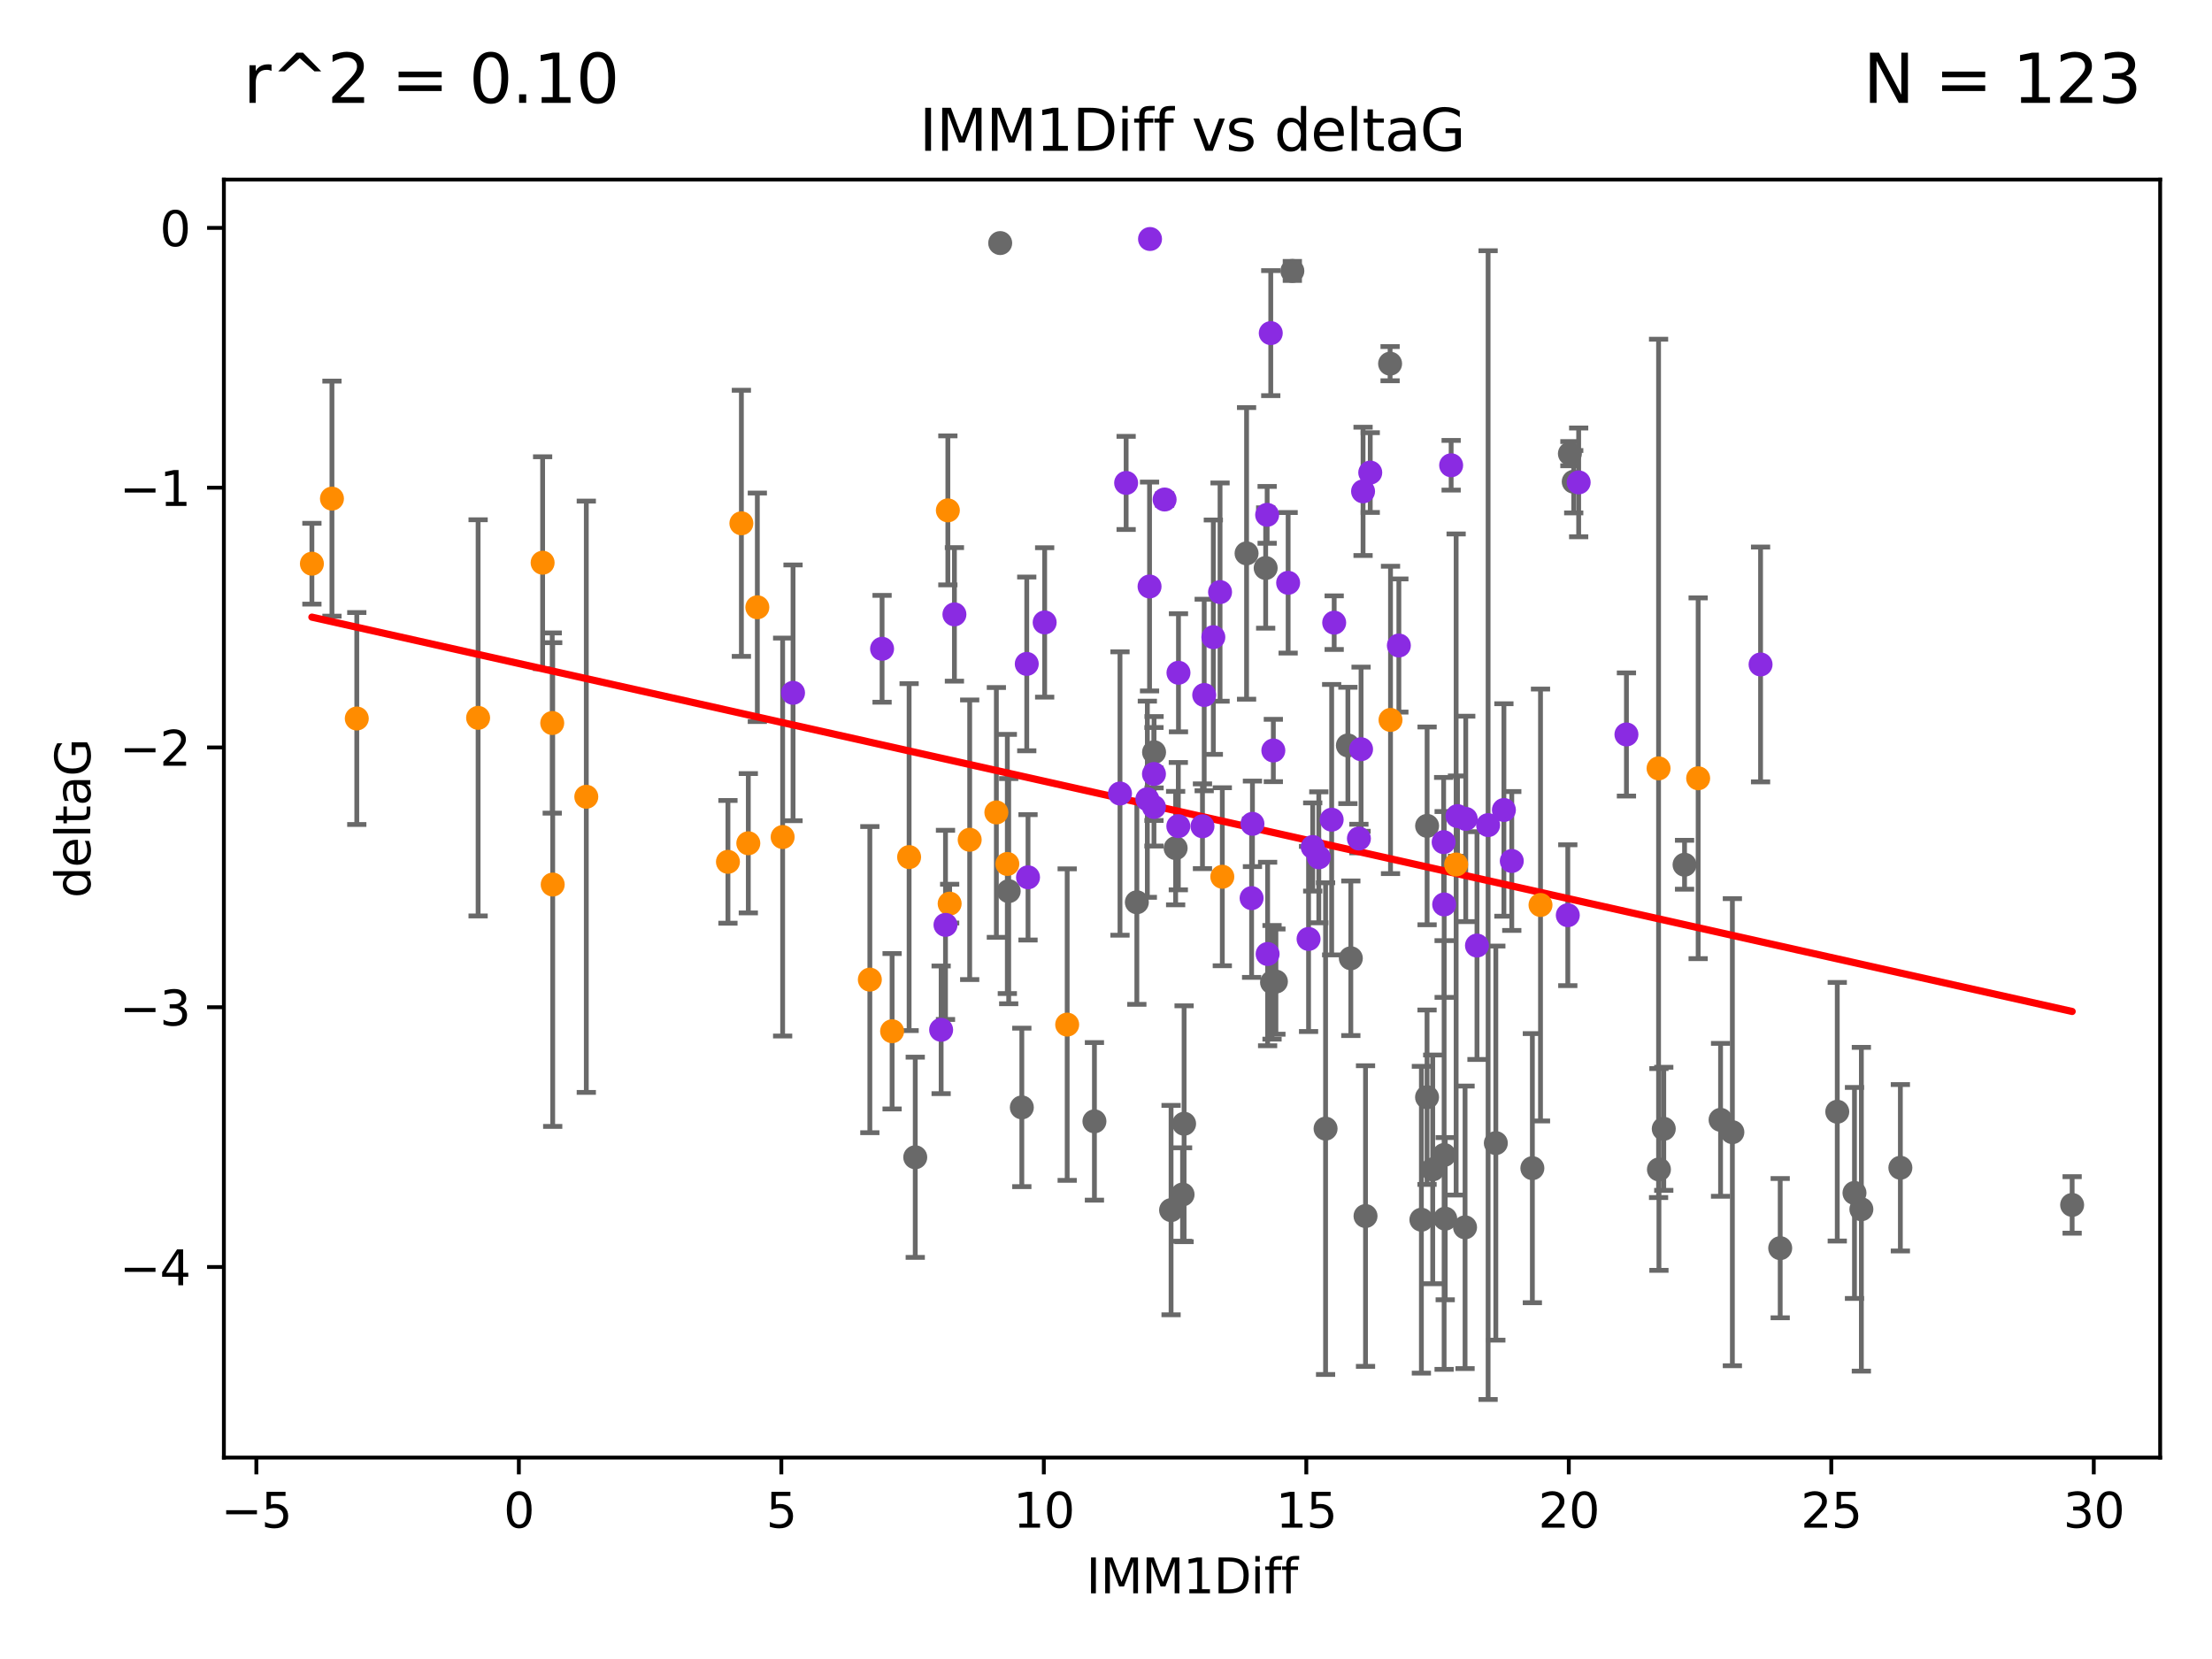 <?xml version="1.0" encoding="utf-8" standalone="no"?>
<!DOCTYPE svg PUBLIC "-//W3C//DTD SVG 1.1//EN"
  "http://www.w3.org/Graphics/SVG/1.1/DTD/svg11.dtd">
<svg xmlns:xlink="http://www.w3.org/1999/xlink" width="460.8pt" height="345.6pt" viewBox="0 0 460.8 345.6" xmlns="http://www.w3.org/2000/svg" version="1.1">
 <defs>
  <style type="text/css">*{stroke-linejoin: round; stroke-linecap: butt}</style>
 </defs>
 <g id="figure_1">
  <g id="patch_1">
   <path d="M 0 345.6 
L 460.8 345.6 
L 460.8 0 
L 0 0 
z
" style="fill: #ffffff"/>
  </g>
  <g id="axes_1">
   <g id="patch_2">
    <path d="M 46.64 303.64 
L 450 303.64 
L 450 37.411 
L 46.64 37.411 
z
" style="fill: #ffffff"/>
   </g>
   <g id="PathCollection_1">
    <defs>
     <path id="me0c86d9ef7" d="M 0 1.118 
C 0.297 1.118 0.581 1 0.791 0.791 
C 1 0.581 1.118 0.297 1.118 0 
C 1.118 -0.297 1 -0.581 0.791 -0.791 
C 0.581 -1 0.297 -1.118 0 -1.118 
C -0.297 -1.118 -0.581 -1 -0.791 -0.791 
C -1 -0.581 -1.118 -0.297 -1.118 0 
C -1.118 0.297 -1 0.581 -0.791 0.791 
C -0.581 1 -0.297 1.118 0 1.118 
z
" style="stroke: #696969"/>
    </defs>
    <g clip-path="url(#p2c671b7c63)">
     <use xlink:href="#me0c86d9ef7" x="284.464" y="253.325" style="fill: #696969; stroke: #696969"/>
     <use xlink:href="#me0c86d9ef7" x="190.664" y="241.079" style="fill: #696969; stroke: #696969"/>
     <use xlink:href="#me0c86d9ef7" x="246.351" y="248.838" style="fill: #696969; stroke: #696969"/>
     <use xlink:href="#me0c86d9ef7" x="395.882" y="243.266" style="fill: #696969; stroke: #696969"/>
     <use xlink:href="#me0c86d9ef7" x="382.737" y="231.596" style="fill: #696969; stroke: #696969"/>
     <use xlink:href="#me0c86d9ef7" x="346.593" y="235.151" style="fill: #696969; stroke: #696969"/>
     <use xlink:href="#me0c86d9ef7" x="311.608" y="238.13" style="fill: #696969; stroke: #696969"/>
     <use xlink:href="#me0c86d9ef7" x="386.324" y="248.509" style="fill: #696969; stroke: #696969"/>
     <use xlink:href="#me0c86d9ef7" x="387.757" y="251.908" style="fill: #696969; stroke: #696969"/>
     <use xlink:href="#me0c86d9ef7" x="298.462" y="243.599" style="fill: #696969; stroke: #696969"/>
     <use xlink:href="#me0c86d9ef7" x="300.836" y="240.602" style="fill: #696969; stroke: #696969"/>
     <use xlink:href="#me0c86d9ef7" x="265.796" y="204.484" style="fill: #696969; stroke: #696969"/>
     <use xlink:href="#me0c86d9ef7" x="301.065" y="253.87" style="fill: #696969; stroke: #696969"/>
     <use xlink:href="#me0c86d9ef7" x="240.413" y="156.702" style="fill: #696969; stroke: #696969"/>
     <use xlink:href="#me0c86d9ef7" x="259.683" y="115.279" style="fill: #696969; stroke: #696969"/>
     <use xlink:href="#me0c86d9ef7" x="296.1" y="254.09" style="fill: #696969; stroke: #696969"/>
     <use xlink:href="#me0c86d9ef7" x="431.665" y="251.008" style="fill: #696969; stroke: #696969"/>
     <use xlink:href="#me0c86d9ef7" x="345.587" y="243.619" style="fill: #696969; stroke: #696969"/>
     <use xlink:href="#me0c86d9ef7" x="370.849" y="260.014" style="fill: #696969; stroke: #696969"/>
     <use xlink:href="#me0c86d9ef7" x="227.99" y="233.595" style="fill: #696969; stroke: #696969"/>
     <use xlink:href="#me0c86d9ef7" x="264.987" y="204.633" style="fill: #696969; stroke: #696969"/>
     <use xlink:href="#me0c86d9ef7" x="289.582" y="75.759" style="fill: #696969; stroke: #696969"/>
     <use xlink:href="#me0c86d9ef7" x="305.199" y="255.674" style="fill: #696969; stroke: #696969"/>
     <use xlink:href="#me0c86d9ef7" x="297.281" y="228.571" style="fill: #696969; stroke: #696969"/>
     <use xlink:href="#me0c86d9ef7" x="263.663" y="118.324" style="fill: #696969; stroke: #696969"/>
     <use xlink:href="#me0c86d9ef7" x="244.908" y="176.679" style="fill: #696969; stroke: #696969"/>
     <use xlink:href="#me0c86d9ef7" x="208.359" y="50.636" style="fill: #696969; stroke: #696969"/>
     <use xlink:href="#me0c86d9ef7" x="236.826" y="187.958" style="fill: #696969; stroke: #696969"/>
     <use xlink:href="#me0c86d9ef7" x="280.79" y="155.289" style="fill: #696969; stroke: #696969"/>
     <use xlink:href="#me0c86d9ef7" x="360.886" y="235.853" style="fill: #696969; stroke: #696969"/>
     <use xlink:href="#me0c86d9ef7" x="276.142" y="235.114" style="fill: #696969; stroke: #696969"/>
     <use xlink:href="#me0c86d9ef7" x="281.402" y="199.626" style="fill: #696969; stroke: #696969"/>
     <use xlink:href="#me0c86d9ef7" x="358.426" y="233.282" style="fill: #696969; stroke: #696969"/>
     <use xlink:href="#me0c86d9ef7" x="319.219" y="243.35" style="fill: #696969; stroke: #696969"/>
     <use xlink:href="#me0c86d9ef7" x="210.131" y="185.643" style="fill: #696969; stroke: #696969"/>
     <use xlink:href="#me0c86d9ef7" x="246.669" y="234.097" style="fill: #696969; stroke: #696969"/>
     <use xlink:href="#me0c86d9ef7" x="243.956" y="252.087" style="fill: #696969; stroke: #696969"/>
     <use xlink:href="#me0c86d9ef7" x="297.292" y="172.045" style="fill: #696969; stroke: #696969"/>
     <use xlink:href="#me0c86d9ef7" x="327.837" y="100.35" style="fill: #696969; stroke: #696969"/>
     <use xlink:href="#me0c86d9ef7" x="269.219" y="56.44" style="fill: #696969; stroke: #696969"/>
     <use xlink:href="#me0c86d9ef7" x="327.039" y="94.508" style="fill: #696969; stroke: #696969"/>
     <use xlink:href="#me0c86d9ef7" x="350.923" y="180.14" style="fill: #696969; stroke: #696969"/>
     <use xlink:href="#me0c86d9ef7" x="212.865" y="230.693" style="fill: #696969; stroke: #696969"/>
    </g>
   </g>
   <g id="PathCollection_2">
    <defs>
     <path id="md12da82478" d="M 0 1.118 
C 0.297 1.118 0.581 1 0.791 0.791 
C 1 0.581 1.118 0.297 1.118 0 
C 1.118 -0.297 1 -0.581 0.791 -0.791 
C 0.581 -1 0.297 -1.118 0 -1.118 
C -0.297 -1.118 -0.581 -1 -0.791 -0.791 
C -1 -0.581 -1.118 -0.297 -1.118 0 
C -1.118 0.297 -1 0.581 -0.791 0.791 
C -0.581 1 -0.297 1.118 0 1.118 
z
" style="stroke: #ff8c00"/>
    </defs>
    <g clip-path="url(#p2c671b7c63)">
     <use xlink:href="#md12da82478" x="115.139" y="184.268" style="fill: #ff8c00; stroke: #ff8c00"/>
     <use xlink:href="#md12da82478" x="151.644" y="179.535" style="fill: #ff8c00; stroke: #ff8c00"/>
     <use xlink:href="#md12da82478" x="64.975" y="117.429" style="fill: #ff8c00; stroke: #ff8c00"/>
     <use xlink:href="#md12da82478" x="163.039" y="174.371" style="fill: #ff8c00; stroke: #ff8c00"/>
     <use xlink:href="#md12da82478" x="74.325" y="149.678" style="fill: #ff8c00; stroke: #ff8c00"/>
     <use xlink:href="#md12da82478" x="115.04" y="150.619" style="fill: #ff8c00; stroke: #ff8c00"/>
     <use xlink:href="#md12da82478" x="189.385" y="178.55" style="fill: #ff8c00; stroke: #ff8c00"/>
     <use xlink:href="#md12da82478" x="69.152" y="103.871" style="fill: #ff8c00; stroke: #ff8c00"/>
     <use xlink:href="#md12da82478" x="154.444" y="109.016" style="fill: #ff8c00; stroke: #ff8c00"/>
     <use xlink:href="#md12da82478" x="157.768" y="126.509" style="fill: #ff8c00; stroke: #ff8c00"/>
     <use xlink:href="#md12da82478" x="122.138" y="165.979" style="fill: #ff8c00; stroke: #ff8c00"/>
     <use xlink:href="#md12da82478" x="99.599" y="149.541" style="fill: #ff8c00; stroke: #ff8c00"/>
     <use xlink:href="#md12da82478" x="155.887" y="175.666" style="fill: #ff8c00; stroke: #ff8c00"/>
     <use xlink:href="#md12da82478" x="254.63" y="182.643" style="fill: #ff8c00; stroke: #ff8c00"/>
     <use xlink:href="#md12da82478" x="113.039" y="117.223" style="fill: #ff8c00; stroke: #ff8c00"/>
     <use xlink:href="#md12da82478" x="197.456" y="106.319" style="fill: #ff8c00; stroke: #ff8c00"/>
     <use xlink:href="#md12da82478" x="209.846" y="179.98" style="fill: #ff8c00; stroke: #ff8c00"/>
     <use xlink:href="#md12da82478" x="320.915" y="188.527" style="fill: #ff8c00; stroke: #ff8c00"/>
     <use xlink:href="#md12da82478" x="181.205" y="204.073" style="fill: #ff8c00; stroke: #ff8c00"/>
     <use xlink:href="#md12da82478" x="303.34" y="180.092" style="fill: #ff8c00; stroke: #ff8c00"/>
     <use xlink:href="#md12da82478" x="222.314" y="213.444" style="fill: #ff8c00; stroke: #ff8c00"/>
     <use xlink:href="#md12da82478" x="185.841" y="214.826" style="fill: #ff8c00; stroke: #ff8c00"/>
     <use xlink:href="#md12da82478" x="202.005" y="174.937" style="fill: #ff8c00; stroke: #ff8c00"/>
     <use xlink:href="#md12da82478" x="197.831" y="188.245" style="fill: #ff8c00; stroke: #ff8c00"/>
     <use xlink:href="#md12da82478" x="289.67" y="149.973" style="fill: #ff8c00; stroke: #ff8c00"/>
     <use xlink:href="#md12da82478" x="207.561" y="169.242" style="fill: #ff8c00; stroke: #ff8c00"/>
     <use xlink:href="#md12da82478" x="345.51" y="160.067" style="fill: #ff8c00; stroke: #ff8c00"/>
     <use xlink:href="#md12da82478" x="353.756" y="162.128" style="fill: #ff8c00; stroke: #ff8c00"/>
    </g>
   </g>
   <g id="PathCollection_3">
    <defs>
     <path id="m1737591c3b" d="M 0 1.118 
C 0.297 1.118 0.581 1 0.791 0.791 
C 1 0.581 1.118 0.297 1.118 0 
C 1.118 -0.297 1 -0.581 0.791 -0.791 
C 0.581 -1 0.297 -1.118 0 -1.118 
C -0.297 -1.118 -0.581 -1 -0.791 -0.791 
C -1 -0.581 -1.118 -0.297 -1.118 0 
C -1.118 0.297 -1 0.581 -0.791 0.791 
C -0.581 1 -0.297 1.118 0 1.118 
z
" style="stroke: #8a2be2"/>
    </defs>
    <g clip-path="url(#p2c671b7c63)">
     <use xlink:href="#m1737591c3b" x="245.466" y="172.105" style="fill: #8a2be2; stroke: #8a2be2"/>
     <use xlink:href="#m1737591c3b" x="303.624" y="170.009" style="fill: #8a2be2; stroke: #8a2be2"/>
     <use xlink:href="#m1737591c3b" x="305.341" y="170.59" style="fill: #8a2be2; stroke: #8a2be2"/>
     <use xlink:href="#m1737591c3b" x="183.753" y="135.155" style="fill: #8a2be2; stroke: #8a2be2"/>
     <use xlink:href="#m1737591c3b" x="338.817" y="153.003" style="fill: #8a2be2; stroke: #8a2be2"/>
     <use xlink:href="#m1737591c3b" x="264.724" y="69.395" style="fill: #8a2be2; stroke: #8a2be2"/>
     <use xlink:href="#m1737591c3b" x="265.26" y="156.341" style="fill: #8a2be2; stroke: #8a2be2"/>
     <use xlink:href="#m1737591c3b" x="239.013" y="166.492" style="fill: #8a2be2; stroke: #8a2be2"/>
     <use xlink:href="#m1737591c3b" x="300.847" y="188.415" style="fill: #8a2be2; stroke: #8a2be2"/>
     <use xlink:href="#m1737591c3b" x="245.498" y="140.147" style="fill: #8a2be2; stroke: #8a2be2"/>
     <use xlink:href="#m1737591c3b" x="214.155" y="182.761" style="fill: #8a2be2; stroke: #8a2be2"/>
     <use xlink:href="#m1737591c3b" x="313.292" y="168.733" style="fill: #8a2be2; stroke: #8a2be2"/>
     <use xlink:href="#m1737591c3b" x="240.391" y="168.119" style="fill: #8a2be2; stroke: #8a2be2"/>
     <use xlink:href="#m1737591c3b" x="233.316" y="165.305" style="fill: #8a2be2; stroke: #8a2be2"/>
     <use xlink:href="#m1737591c3b" x="254.16" y="123.342" style="fill: #8a2be2; stroke: #8a2be2"/>
     <use xlink:href="#m1737591c3b" x="213.893" y="138.304" style="fill: #8a2be2; stroke: #8a2be2"/>
     <use xlink:href="#m1737591c3b" x="252.76" y="132.734" style="fill: #8a2be2; stroke: #8a2be2"/>
     <use xlink:href="#m1737591c3b" x="277.935" y="129.712" style="fill: #8a2be2; stroke: #8a2be2"/>
     <use xlink:href="#m1737591c3b" x="198.823" y="127.987" style="fill: #8a2be2; stroke: #8a2be2"/>
     <use xlink:href="#m1737591c3b" x="196.056" y="214.53" style="fill: #8a2be2; stroke: #8a2be2"/>
     <use xlink:href="#m1737591c3b" x="196.964" y="192.669" style="fill: #8a2be2; stroke: #8a2be2"/>
     <use xlink:href="#m1737591c3b" x="234.595" y="100.603" style="fill: #8a2be2; stroke: #8a2be2"/>
     <use xlink:href="#m1737591c3b" x="250.857" y="144.781" style="fill: #8a2be2; stroke: #8a2be2"/>
     <use xlink:href="#m1737591c3b" x="310" y="171.886" style="fill: #8a2be2; stroke: #8a2be2"/>
     <use xlink:href="#m1737591c3b" x="283.086" y="174.684" style="fill: #8a2be2; stroke: #8a2be2"/>
     <use xlink:href="#m1737591c3b" x="239.571" y="49.788" style="fill: #8a2be2; stroke: #8a2be2"/>
     <use xlink:href="#m1737591c3b" x="273.462" y="176.446" style="fill: #8a2be2; stroke: #8a2be2"/>
     <use xlink:href="#m1737591c3b" x="272.598" y="195.602" style="fill: #8a2be2; stroke: #8a2be2"/>
     <use xlink:href="#m1737591c3b" x="314.932" y="179.36" style="fill: #8a2be2; stroke: #8a2be2"/>
     <use xlink:href="#m1737591c3b" x="268.344" y="121.41" style="fill: #8a2be2; stroke: #8a2be2"/>
     <use xlink:href="#m1737591c3b" x="260.733" y="187.097" style="fill: #8a2be2; stroke: #8a2be2"/>
     <use xlink:href="#m1737591c3b" x="240.391" y="161.237" style="fill: #8a2be2; stroke: #8a2be2"/>
     <use xlink:href="#m1737591c3b" x="263.97" y="107.252" style="fill: #8a2be2; stroke: #8a2be2"/>
     <use xlink:href="#m1737591c3b" x="242.611" y="104.057" style="fill: #8a2be2; stroke: #8a2be2"/>
     <use xlink:href="#m1737591c3b" x="302.301" y="96.924" style="fill: #8a2be2; stroke: #8a2be2"/>
     <use xlink:href="#m1737591c3b" x="165.204" y="144.327" style="fill: #8a2be2; stroke: #8a2be2"/>
     <use xlink:href="#m1737591c3b" x="285.448" y="98.446" style="fill: #8a2be2; stroke: #8a2be2"/>
     <use xlink:href="#m1737591c3b" x="283.95" y="102.358" style="fill: #8a2be2; stroke: #8a2be2"/>
     <use xlink:href="#m1737591c3b" x="217.622" y="129.663" style="fill: #8a2be2; stroke: #8a2be2"/>
     <use xlink:href="#m1737591c3b" x="283.535" y="156.074" style="fill: #8a2be2; stroke: #8a2be2"/>
     <use xlink:href="#m1737591c3b" x="260.908" y="171.621" style="fill: #8a2be2; stroke: #8a2be2"/>
     <use xlink:href="#m1737591c3b" x="250.496" y="172.125" style="fill: #8a2be2; stroke: #8a2be2"/>
     <use xlink:href="#m1737591c3b" x="366.759" y="138.419" style="fill: #8a2be2; stroke: #8a2be2"/>
     <use xlink:href="#m1737591c3b" x="264.068" y="198.734" style="fill: #8a2be2; stroke: #8a2be2"/>
     <use xlink:href="#m1737591c3b" x="277.41" y="170.754" style="fill: #8a2be2; stroke: #8a2be2"/>
     <use xlink:href="#m1737591c3b" x="328.865" y="100.491" style="fill: #8a2be2; stroke: #8a2be2"/>
     <use xlink:href="#m1737591c3b" x="274.731" y="178.594" style="fill: #8a2be2; stroke: #8a2be2"/>
     <use xlink:href="#m1737591c3b" x="239.473" y="122.178" style="fill: #8a2be2; stroke: #8a2be2"/>
     <use xlink:href="#m1737591c3b" x="326.601" y="190.656" style="fill: #8a2be2; stroke: #8a2be2"/>
     <use xlink:href="#m1737591c3b" x="300.737" y="175.435" style="fill: #8a2be2; stroke: #8a2be2"/>
     <use xlink:href="#m1737591c3b" x="291.409" y="134.47" style="fill: #8a2be2; stroke: #8a2be2"/>
     <use xlink:href="#m1737591c3b" x="307.682" y="196.977" style="fill: #8a2be2; stroke: #8a2be2"/>
    </g>
   </g>
   <g id="matplotlib.axis_1">
    <g id="xtick_1">
     <g id="line2d_1">
      <defs>
       <path id="mec37d7183e" d="M 0 0 
L 0 3.5 
" style="stroke: #000000; stroke-width: 0.8"/>
      </defs>
      <g>
       <use xlink:href="#mec37d7183e" x="53.404" y="303.64" style="stroke: #000000; stroke-width: 0.8"/>
      </g>
     </g>
     <g id="text_1">
      <!-- −5 -->
      <g transform="translate(46.033 318.238)scale(0.1 -0.1)">
       <defs>
        <path id="DejaVuSans-2212" d="M 678 2272 
L 4684 2272 
L 4684 1741 
L 678 1741 
L 678 2272 
z
" transform="scale(0.016)"/>
        <path id="DejaVuSans-35" d="M 691 4666 
L 3169 4666 
L 3169 4134 
L 1269 4134 
L 1269 2991 
Q 1406 3038 1543 3061 
Q 1681 3084 1819 3084 
Q 2600 3084 3056 2656 
Q 3513 2228 3513 1497 
Q 3513 744 3044 326 
Q 2575 -91 1722 -91 
Q 1428 -91 1123 -41 
Q 819 9 494 109 
L 494 744 
Q 775 591 1075 516 
Q 1375 441 1709 441 
Q 2250 441 2565 725 
Q 2881 1009 2881 1497 
Q 2881 1984 2565 2268 
Q 2250 2553 1709 2553 
Q 1456 2553 1204 2497 
Q 953 2441 691 2322 
L 691 4666 
z
" transform="scale(0.016)"/>
       </defs>
       <use xlink:href="#DejaVuSans-2212"/>
       <use xlink:href="#DejaVuSans-35" x="83.789"/>
      </g>
     </g>
    </g>
    <g id="xtick_2">
     <g id="line2d_2">
      <g>
       <use xlink:href="#mec37d7183e" x="108.085" y="303.64" style="stroke: #000000; stroke-width: 0.8"/>
      </g>
     </g>
     <g id="text_2">
      <!-- 0 -->
      <g transform="translate(104.904 318.238)scale(0.1 -0.1)">
       <defs>
        <path id="DejaVuSans-30" d="M 2034 4250 
Q 1547 4250 1301 3770 
Q 1056 3291 1056 2328 
Q 1056 1369 1301 889 
Q 1547 409 2034 409 
Q 2525 409 2770 889 
Q 3016 1369 3016 2328 
Q 3016 3291 2770 3770 
Q 2525 4250 2034 4250 
z
M 2034 4750 
Q 2819 4750 3233 4129 
Q 3647 3509 3647 2328 
Q 3647 1150 3233 529 
Q 2819 -91 2034 -91 
Q 1250 -91 836 529 
Q 422 1150 422 2328 
Q 422 3509 836 4129 
Q 1250 4750 2034 4750 
z
" transform="scale(0.016)"/>
       </defs>
       <use xlink:href="#DejaVuSans-30"/>
      </g>
     </g>
    </g>
    <g id="xtick_3">
     <g id="line2d_3">
      <g>
       <use xlink:href="#mec37d7183e" x="162.766" y="303.64" style="stroke: #000000; stroke-width: 0.8"/>
      </g>
     </g>
     <g id="text_3">
      <!-- 5 -->
      <g transform="translate(159.585 318.238)scale(0.1 -0.1)">
       <use xlink:href="#DejaVuSans-35"/>
      </g>
     </g>
    </g>
    <g id="xtick_4">
     <g id="line2d_4">
      <g>
       <use xlink:href="#mec37d7183e" x="217.447" y="303.64" style="stroke: #000000; stroke-width: 0.8"/>
      </g>
     </g>
     <g id="text_4">
      <!-- 10 -->
      <g transform="translate(211.085 318.238)scale(0.1 -0.1)">
       <defs>
        <path id="DejaVuSans-31" d="M 794 531 
L 1825 531 
L 1825 4091 
L 703 3866 
L 703 4441 
L 1819 4666 
L 2450 4666 
L 2450 531 
L 3481 531 
L 3481 0 
L 794 0 
L 794 531 
z
" transform="scale(0.016)"/>
       </defs>
       <use xlink:href="#DejaVuSans-31"/>
       <use xlink:href="#DejaVuSans-30" x="63.623"/>
      </g>
     </g>
    </g>
    <g id="xtick_5">
     <g id="line2d_5">
      <g>
       <use xlink:href="#mec37d7183e" x="272.128" y="303.64" style="stroke: #000000; stroke-width: 0.8"/>
      </g>
     </g>
     <g id="text_5">
      <!-- 15 -->
      <g transform="translate(265.766 318.238)scale(0.1 -0.1)">
       <use xlink:href="#DejaVuSans-31"/>
       <use xlink:href="#DejaVuSans-35" x="63.623"/>
      </g>
     </g>
    </g>
    <g id="xtick_6">
     <g id="line2d_6">
      <g>
       <use xlink:href="#mec37d7183e" x="326.809" y="303.64" style="stroke: #000000; stroke-width: 0.8"/>
      </g>
     </g>
     <g id="text_6">
      <!-- 20 -->
      <g transform="translate(320.447 318.238)scale(0.1 -0.1)">
       <defs>
        <path id="DejaVuSans-32" d="M 1228 531 
L 3431 531 
L 3431 0 
L 469 0 
L 469 531 
Q 828 903 1448 1529 
Q 2069 2156 2228 2338 
Q 2531 2678 2651 2914 
Q 2772 3150 2772 3378 
Q 2772 3750 2511 3984 
Q 2250 4219 1831 4219 
Q 1534 4219 1204 4116 
Q 875 4013 500 3803 
L 500 4441 
Q 881 4594 1212 4672 
Q 1544 4750 1819 4750 
Q 2544 4750 2975 4387 
Q 3406 4025 3406 3419 
Q 3406 3131 3298 2873 
Q 3191 2616 2906 2266 
Q 2828 2175 2409 1742 
Q 1991 1309 1228 531 
z
" transform="scale(0.016)"/>
       </defs>
       <use xlink:href="#DejaVuSans-32"/>
       <use xlink:href="#DejaVuSans-30" x="63.623"/>
      </g>
     </g>
    </g>
    <g id="xtick_7">
     <g id="line2d_7">
      <g>
       <use xlink:href="#mec37d7183e" x="381.49" y="303.64" style="stroke: #000000; stroke-width: 0.8"/>
      </g>
     </g>
     <g id="text_7">
      <!-- 25 -->
      <g transform="translate(375.128 318.238)scale(0.1 -0.1)">
       <use xlink:href="#DejaVuSans-32"/>
       <use xlink:href="#DejaVuSans-35" x="63.623"/>
      </g>
     </g>
    </g>
    <g id="xtick_8">
     <g id="line2d_8">
      <g>
       <use xlink:href="#mec37d7183e" x="436.171" y="303.64" style="stroke: #000000; stroke-width: 0.8"/>
      </g>
     </g>
     <g id="text_8">
      <!-- 30 -->
      <g transform="translate(429.809 318.238)scale(0.1 -0.1)">
       <defs>
        <path id="DejaVuSans-33" d="M 2597 2516 
Q 3050 2419 3304 2112 
Q 3559 1806 3559 1356 
Q 3559 666 3084 287 
Q 2609 -91 1734 -91 
Q 1441 -91 1130 -33 
Q 819 25 488 141 
L 488 750 
Q 750 597 1062 519 
Q 1375 441 1716 441 
Q 2309 441 2620 675 
Q 2931 909 2931 1356 
Q 2931 1769 2642 2001 
Q 2353 2234 1838 2234 
L 1294 2234 
L 1294 2753 
L 1863 2753 
Q 2328 2753 2575 2939 
Q 2822 3125 2822 3475 
Q 2822 3834 2567 4026 
Q 2313 4219 1838 4219 
Q 1578 4219 1281 4162 
Q 984 4106 628 3988 
L 628 4550 
Q 988 4650 1302 4700 
Q 1616 4750 1894 4750 
Q 2613 4750 3031 4423 
Q 3450 4097 3450 3541 
Q 3450 3153 3228 2886 
Q 3006 2619 2597 2516 
z
" transform="scale(0.016)"/>
       </defs>
       <use xlink:href="#DejaVuSans-33"/>
       <use xlink:href="#DejaVuSans-30" x="63.623"/>
      </g>
     </g>
    </g>
    <g id="text_9">
     <!-- IMM1Diff -->
     <g transform="translate(226.276 331.917)scale(0.1 -0.1)">
      <defs>
       <path id="DejaVuSans-49" d="M 628 4666 
L 1259 4666 
L 1259 0 
L 628 0 
L 628 4666 
z
" transform="scale(0.016)"/>
       <path id="DejaVuSans-4d" d="M 628 4666 
L 1569 4666 
L 2759 1491 
L 3956 4666 
L 4897 4666 
L 4897 0 
L 4281 0 
L 4281 4097 
L 3078 897 
L 2444 897 
L 1241 4097 
L 1241 0 
L 628 0 
L 628 4666 
z
" transform="scale(0.016)"/>
       <path id="DejaVuSans-44" d="M 1259 4147 
L 1259 519 
L 2022 519 
Q 2988 519 3436 956 
Q 3884 1394 3884 2338 
Q 3884 3275 3436 3711 
Q 2988 4147 2022 4147 
L 1259 4147 
z
M 628 4666 
L 1925 4666 
Q 3281 4666 3915 4102 
Q 4550 3538 4550 2338 
Q 4550 1131 3912 565 
Q 3275 0 1925 0 
L 628 0 
L 628 4666 
z
" transform="scale(0.016)"/>
       <path id="DejaVuSans-69" d="M 603 3500 
L 1178 3500 
L 1178 0 
L 603 0 
L 603 3500 
z
M 603 4863 
L 1178 4863 
L 1178 4134 
L 603 4134 
L 603 4863 
z
" transform="scale(0.016)"/>
       <path id="DejaVuSans-66" d="M 2375 4863 
L 2375 4384 
L 1825 4384 
Q 1516 4384 1395 4259 
Q 1275 4134 1275 3809 
L 1275 3500 
L 2222 3500 
L 2222 3053 
L 1275 3053 
L 1275 0 
L 697 0 
L 697 3053 
L 147 3053 
L 147 3500 
L 697 3500 
L 697 3744 
Q 697 4328 969 4595 
Q 1241 4863 1831 4863 
L 2375 4863 
z
" transform="scale(0.016)"/>
      </defs>
      <use xlink:href="#DejaVuSans-49"/>
      <use xlink:href="#DejaVuSans-4d" x="29.492"/>
      <use xlink:href="#DejaVuSans-4d" x="115.771"/>
      <use xlink:href="#DejaVuSans-31" x="202.051"/>
      <use xlink:href="#DejaVuSans-44" x="265.674"/>
      <use xlink:href="#DejaVuSans-69" x="342.676"/>
      <use xlink:href="#DejaVuSans-66" x="370.459"/>
      <use xlink:href="#DejaVuSans-66" x="405.664"/>
     </g>
    </g>
   </g>
   <g id="matplotlib.axis_2">
    <g id="ytick_1">
     <g id="line2d_9">
      <defs>
       <path id="mabd145ec6a" d="M 0 0 
L -3.5 0 
" style="stroke: #000000; stroke-width: 0.8"/>
      </defs>
      <g>
       <use xlink:href="#mabd145ec6a" x="46.64" y="263.938" style="stroke: #000000; stroke-width: 0.8"/>
      </g>
     </g>
     <g id="text_10">
      <!-- −4 -->
      <g transform="translate(24.898 267.738)scale(0.1 -0.1)">
       <defs>
        <path id="DejaVuSans-34" d="M 2419 4116 
L 825 1625 
L 2419 1625 
L 2419 4116 
z
M 2253 4666 
L 3047 4666 
L 3047 1625 
L 3713 1625 
L 3713 1100 
L 3047 1100 
L 3047 0 
L 2419 0 
L 2419 1100 
L 313 1100 
L 313 1709 
L 2253 4666 
z
" transform="scale(0.016)"/>
       </defs>
       <use xlink:href="#DejaVuSans-2212"/>
       <use xlink:href="#DejaVuSans-34" x="83.789"/>
      </g>
     </g>
    </g>
    <g id="ytick_2">
     <g id="line2d_10">
      <g>
       <use xlink:href="#mabd145ec6a" x="46.64" y="209.823" style="stroke: #000000; stroke-width: 0.8"/>
      </g>
     </g>
     <g id="text_11">
      <!-- −3 -->
      <g transform="translate(24.898 213.622)scale(0.1 -0.1)">
       <use xlink:href="#DejaVuSans-2212"/>
       <use xlink:href="#DejaVuSans-33" x="83.789"/>
      </g>
     </g>
    </g>
    <g id="ytick_3">
     <g id="line2d_11">
      <g>
       <use xlink:href="#mabd145ec6a" x="46.64" y="155.708" style="stroke: #000000; stroke-width: 0.8"/>
      </g>
     </g>
     <g id="text_12">
      <!-- −2 -->
      <g transform="translate(24.898 159.507)scale(0.1 -0.1)">
       <use xlink:href="#DejaVuSans-2212"/>
       <use xlink:href="#DejaVuSans-32" x="83.789"/>
      </g>
     </g>
    </g>
    <g id="ytick_4">
     <g id="line2d_12">
      <g>
       <use xlink:href="#mabd145ec6a" x="46.64" y="101.593" style="stroke: #000000; stroke-width: 0.8"/>
      </g>
     </g>
     <g id="text_13">
      <!-- −1 -->
      <g transform="translate(24.898 105.392)scale(0.1 -0.1)">
       <use xlink:href="#DejaVuSans-2212"/>
       <use xlink:href="#DejaVuSans-31" x="83.789"/>
      </g>
     </g>
    </g>
    <g id="ytick_5">
     <g id="line2d_13">
      <g>
       <use xlink:href="#mabd145ec6a" x="46.64" y="47.477" style="stroke: #000000; stroke-width: 0.8"/>
      </g>
     </g>
     <g id="text_14">
      <!-- 0 -->
      <g transform="translate(33.278 51.277)scale(0.1 -0.1)">
       <use xlink:href="#DejaVuSans-30"/>
      </g>
     </g>
    </g>
    <g id="text_15">
     <!-- deltaG -->
     <g transform="translate(18.818 187.064)rotate(-90)scale(0.1 -0.1)">
      <defs>
       <path id="DejaVuSans-64" d="M 2906 2969 
L 2906 4863 
L 3481 4863 
L 3481 0 
L 2906 0 
L 2906 525 
Q 2725 213 2448 61 
Q 2172 -91 1784 -91 
Q 1150 -91 751 415 
Q 353 922 353 1747 
Q 353 2572 751 3078 
Q 1150 3584 1784 3584 
Q 2172 3584 2448 3432 
Q 2725 3281 2906 2969 
z
M 947 1747 
Q 947 1113 1208 752 
Q 1469 391 1925 391 
Q 2381 391 2643 752 
Q 2906 1113 2906 1747 
Q 2906 2381 2643 2742 
Q 2381 3103 1925 3103 
Q 1469 3103 1208 2742 
Q 947 2381 947 1747 
z
" transform="scale(0.016)"/>
       <path id="DejaVuSans-65" d="M 3597 1894 
L 3597 1613 
L 953 1613 
Q 991 1019 1311 708 
Q 1631 397 2203 397 
Q 2534 397 2845 478 
Q 3156 559 3463 722 
L 3463 178 
Q 3153 47 2828 -22 
Q 2503 -91 2169 -91 
Q 1331 -91 842 396 
Q 353 884 353 1716 
Q 353 2575 817 3079 
Q 1281 3584 2069 3584 
Q 2775 3584 3186 3129 
Q 3597 2675 3597 1894 
z
M 3022 2063 
Q 3016 2534 2758 2815 
Q 2500 3097 2075 3097 
Q 1594 3097 1305 2825 
Q 1016 2553 972 2059 
L 3022 2063 
z
" transform="scale(0.016)"/>
       <path id="DejaVuSans-6c" d="M 603 4863 
L 1178 4863 
L 1178 0 
L 603 0 
L 603 4863 
z
" transform="scale(0.016)"/>
       <path id="DejaVuSans-74" d="M 1172 4494 
L 1172 3500 
L 2356 3500 
L 2356 3053 
L 1172 3053 
L 1172 1153 
Q 1172 725 1289 603 
Q 1406 481 1766 481 
L 2356 481 
L 2356 0 
L 1766 0 
Q 1100 0 847 248 
Q 594 497 594 1153 
L 594 3053 
L 172 3053 
L 172 3500 
L 594 3500 
L 594 4494 
L 1172 4494 
z
" transform="scale(0.016)"/>
       <path id="DejaVuSans-61" d="M 2194 1759 
Q 1497 1759 1228 1600 
Q 959 1441 959 1056 
Q 959 750 1161 570 
Q 1363 391 1709 391 
Q 2188 391 2477 730 
Q 2766 1069 2766 1631 
L 2766 1759 
L 2194 1759 
z
M 3341 1997 
L 3341 0 
L 2766 0 
L 2766 531 
Q 2569 213 2275 61 
Q 1981 -91 1556 -91 
Q 1019 -91 701 211 
Q 384 513 384 1019 
Q 384 1609 779 1909 
Q 1175 2209 1959 2209 
L 2766 2209 
L 2766 2266 
Q 2766 2663 2505 2880 
Q 2244 3097 1772 3097 
Q 1472 3097 1187 3025 
Q 903 2953 641 2809 
L 641 3341 
Q 956 3463 1253 3523 
Q 1550 3584 1831 3584 
Q 2591 3584 2966 3190 
Q 3341 2797 3341 1997 
z
" transform="scale(0.016)"/>
       <path id="DejaVuSans-47" d="M 3809 666 
L 3809 1919 
L 2778 1919 
L 2778 2438 
L 4434 2438 
L 4434 434 
Q 4069 175 3628 42 
Q 3188 -91 2688 -91 
Q 1594 -91 976 548 
Q 359 1188 359 2328 
Q 359 3472 976 4111 
Q 1594 4750 2688 4750 
Q 3144 4750 3555 4637 
Q 3966 4525 4313 4306 
L 4313 3634 
Q 3963 3931 3569 4081 
Q 3175 4231 2741 4231 
Q 1884 4231 1454 3753 
Q 1025 3275 1025 2328 
Q 1025 1384 1454 906 
Q 1884 428 2741 428 
Q 3075 428 3337 486 
Q 3600 544 3809 666 
z
" transform="scale(0.016)"/>
      </defs>
      <use xlink:href="#DejaVuSans-64"/>
      <use xlink:href="#DejaVuSans-65" x="63.477"/>
      <use xlink:href="#DejaVuSans-6c" x="125"/>
      <use xlink:href="#DejaVuSans-74" x="152.783"/>
      <use xlink:href="#DejaVuSans-61" x="191.992"/>
      <use xlink:href="#DejaVuSans-47" x="253.271"/>
     </g>
    </g>
   </g>
   <g id="LineCollection_1">
    <path d="M 284.464 284.638 
L 284.464 222.012 
" clip-path="url(#p2c671b7c63)" style="fill: none; stroke: #696969"/>
    <path d="M 190.664 261.933 
L 190.664 220.224 
" clip-path="url(#p2c671b7c63)" style="fill: none; stroke: #696969"/>
    <path d="M 246.351 258.573 
L 246.351 239.104 
" clip-path="url(#p2c671b7c63)" style="fill: none; stroke: #696969"/>
    <path d="M 395.882 260.597 
L 395.882 225.935 
" clip-path="url(#p2c671b7c63)" style="fill: none; stroke: #696969"/>
    <path d="M 382.737 258.529 
L 382.737 204.664 
" clip-path="url(#p2c671b7c63)" style="fill: none; stroke: #696969"/>
    <path d="M 346.593 247.97 
L 346.593 222.332 
" clip-path="url(#p2c671b7c63)" style="fill: none; stroke: #696969"/>
    <path d="M 311.608 279.177 
L 311.608 197.084 
" clip-path="url(#p2c671b7c63)" style="fill: none; stroke: #696969"/>
    <path d="M 386.324 270.486 
L 386.324 226.532 
" clip-path="url(#p2c671b7c63)" style="fill: none; stroke: #696969"/>
    <path d="M 387.757 285.629 
L 387.757 218.186 
" clip-path="url(#p2c671b7c63)" style="fill: none; stroke: #696969"/>
    <path d="M 298.462 267.424 
L 298.462 219.775 
" clip-path="url(#p2c671b7c63)" style="fill: none; stroke: #696969"/>
    <path d="M 300.836 285.256 
L 300.836 195.949 
" clip-path="url(#p2c671b7c63)" style="fill: none; stroke: #696969"/>
    <path d="M 265.796 215.446 
L 265.796 193.522 
" clip-path="url(#p2c671b7c63)" style="fill: none; stroke: #696969"/>
    <path d="M 301.065 270.766 
L 301.065 236.975 
" clip-path="url(#p2c671b7c63)" style="fill: none; stroke: #696969"/>
    <path d="M 240.413 164.137 
L 240.413 149.267 
" clip-path="url(#p2c671b7c63)" style="fill: none; stroke: #696969"/>
    <path d="M 259.683 145.652 
L 259.683 84.907 
" clip-path="url(#p2c671b7c63)" style="fill: none; stroke: #696969"/>
    <path d="M 296.1 286.042 
L 296.1 222.138 
" clip-path="url(#p2c671b7c63)" style="fill: none; stroke: #696969"/>
    <path d="M 431.665 256.894 
L 431.665 245.122 
" clip-path="url(#p2c671b7c63)" style="fill: none; stroke: #696969"/>
    <path d="M 345.587 264.634 
L 345.587 222.604 
" clip-path="url(#p2c671b7c63)" style="fill: none; stroke: #696969"/>
    <path d="M 370.849 274.518 
L 370.849 245.511 
" clip-path="url(#p2c671b7c63)" style="fill: none; stroke: #696969"/>
    <path d="M 227.99 250.01 
L 227.99 217.181 
" clip-path="url(#p2c671b7c63)" style="fill: none; stroke: #696969"/>
    <path d="M 264.987 216.469 
L 264.987 192.797 
" clip-path="url(#p2c671b7c63)" style="fill: none; stroke: #696969"/>
    <path d="M 289.582 79.318 
L 289.582 72.199 
" clip-path="url(#p2c671b7c63)" style="fill: none; stroke: #696969"/>
    <path d="M 305.199 285.1 
L 305.199 226.248 
" clip-path="url(#p2c671b7c63)" style="fill: none; stroke: #696969"/>
    <path d="M 297.281 246.739 
L 297.281 210.403 
" clip-path="url(#p2c671b7c63)" style="fill: none; stroke: #696969"/>
    <path d="M 263.663 130.863 
L 263.663 105.786 
" clip-path="url(#p2c671b7c63)" style="fill: none; stroke: #696969"/>
    <path d="M 244.908 188.493 
L 244.908 164.865 
" clip-path="url(#p2c671b7c63)" style="fill: none; stroke: #696969"/>
    <path d="M 208.359 51.443 
L 208.359 49.829 
" clip-path="url(#p2c671b7c63)" style="fill: none; stroke: #696969"/>
    <path d="M 236.826 209.225 
L 236.826 166.692 
" clip-path="url(#p2c671b7c63)" style="fill: none; stroke: #696969"/>
    <path d="M 280.79 167.402 
L 280.79 143.176 
" clip-path="url(#p2c671b7c63)" style="fill: none; stroke: #696969"/>
    <path d="M 360.886 284.507 
L 360.886 187.199 
" clip-path="url(#p2c671b7c63)" style="fill: none; stroke: #696969"/>
    <path d="M 276.142 286.328 
L 276.142 183.899 
" clip-path="url(#p2c671b7c63)" style="fill: none; stroke: #696969"/>
    <path d="M 281.402 215.728 
L 281.402 183.523 
" clip-path="url(#p2c671b7c63)" style="fill: none; stroke: #696969"/>
    <path d="M 358.426 249.209 
L 358.426 217.354 
" clip-path="url(#p2c671b7c63)" style="fill: none; stroke: #696969"/>
    <path d="M 319.219 271.382 
L 319.219 215.318 
" clip-path="url(#p2c671b7c63)" style="fill: none; stroke: #696969"/>
    <path d="M 210.131 209.095 
L 210.131 162.19 
" clip-path="url(#p2c671b7c63)" style="fill: none; stroke: #696969"/>
    <path d="M 246.669 258.665 
L 246.669 209.528 
" clip-path="url(#p2c671b7c63)" style="fill: none; stroke: #696969"/>
    <path d="M 243.956 273.896 
L 243.956 230.278 
" clip-path="url(#p2c671b7c63)" style="fill: none; stroke: #696969"/>
    <path d="M 297.292 192.648 
L 297.292 151.442 
" clip-path="url(#p2c671b7c63)" style="fill: none; stroke: #696969"/>
    <path d="M 327.837 106.847 
L 327.837 93.853 
" clip-path="url(#p2c671b7c63)" style="fill: none; stroke: #696969"/>
    <path d="M 269.219 58.418 
L 269.219 54.462 
" clip-path="url(#p2c671b7c63)" style="fill: none; stroke: #696969"/>
    <path d="M 327.039 97.035 
L 327.039 91.981 
" clip-path="url(#p2c671b7c63)" style="fill: none; stroke: #696969"/>
    <path d="M 350.923 185.233 
L 350.923 175.048 
" clip-path="url(#p2c671b7c63)" style="fill: none; stroke: #696969"/>
    <path d="M 212.865 247.197 
L 212.865 214.19 
" clip-path="url(#p2c671b7c63)" style="fill: none; stroke: #696969"/>
   </g>
   <g id="line2d_14">
    <defs>
     <path id="mdce87b53c0" d="M 2 0 
L -2 -0 
" style="stroke: #696969"/>
    </defs>
    <g clip-path="url(#p2c671b7c63)">
     <use xlink:href="#mdce87b53c0" x="284.464" y="284.638" style="fill: #696969; stroke: #696969"/>
     <use xlink:href="#mdce87b53c0" x="190.664" y="261.933" style="fill: #696969; stroke: #696969"/>
     <use xlink:href="#mdce87b53c0" x="246.351" y="258.573" style="fill: #696969; stroke: #696969"/>
     <use xlink:href="#mdce87b53c0" x="395.882" y="260.597" style="fill: #696969; stroke: #696969"/>
     <use xlink:href="#mdce87b53c0" x="382.737" y="258.529" style="fill: #696969; stroke: #696969"/>
     <use xlink:href="#mdce87b53c0" x="346.593" y="247.97" style="fill: #696969; stroke: #696969"/>
     <use xlink:href="#mdce87b53c0" x="311.608" y="279.177" style="fill: #696969; stroke: #696969"/>
     <use xlink:href="#mdce87b53c0" x="386.324" y="270.486" style="fill: #696969; stroke: #696969"/>
     <use xlink:href="#mdce87b53c0" x="387.757" y="285.629" style="fill: #696969; stroke: #696969"/>
     <use xlink:href="#mdce87b53c0" x="298.462" y="267.424" style="fill: #696969; stroke: #696969"/>
     <use xlink:href="#mdce87b53c0" x="300.836" y="285.256" style="fill: #696969; stroke: #696969"/>
     <use xlink:href="#mdce87b53c0" x="265.796" y="215.446" style="fill: #696969; stroke: #696969"/>
     <use xlink:href="#mdce87b53c0" x="301.065" y="270.766" style="fill: #696969; stroke: #696969"/>
     <use xlink:href="#mdce87b53c0" x="240.413" y="164.137" style="fill: #696969; stroke: #696969"/>
     <use xlink:href="#mdce87b53c0" x="259.683" y="145.652" style="fill: #696969; stroke: #696969"/>
     <use xlink:href="#mdce87b53c0" x="296.1" y="286.042" style="fill: #696969; stroke: #696969"/>
     <use xlink:href="#mdce87b53c0" x="431.665" y="256.894" style="fill: #696969; stroke: #696969"/>
     <use xlink:href="#mdce87b53c0" x="345.587" y="264.634" style="fill: #696969; stroke: #696969"/>
     <use xlink:href="#mdce87b53c0" x="370.849" y="274.518" style="fill: #696969; stroke: #696969"/>
     <use xlink:href="#mdce87b53c0" x="227.99" y="250.01" style="fill: #696969; stroke: #696969"/>
     <use xlink:href="#mdce87b53c0" x="264.987" y="216.469" style="fill: #696969; stroke: #696969"/>
     <use xlink:href="#mdce87b53c0" x="289.582" y="79.318" style="fill: #696969; stroke: #696969"/>
     <use xlink:href="#mdce87b53c0" x="305.199" y="285.1" style="fill: #696969; stroke: #696969"/>
     <use xlink:href="#mdce87b53c0" x="297.281" y="246.739" style="fill: #696969; stroke: #696969"/>
     <use xlink:href="#mdce87b53c0" x="263.663" y="130.863" style="fill: #696969; stroke: #696969"/>
     <use xlink:href="#mdce87b53c0" x="244.908" y="188.493" style="fill: #696969; stroke: #696969"/>
     <use xlink:href="#mdce87b53c0" x="208.359" y="51.443" style="fill: #696969; stroke: #696969"/>
     <use xlink:href="#mdce87b53c0" x="236.826" y="209.225" style="fill: #696969; stroke: #696969"/>
     <use xlink:href="#mdce87b53c0" x="280.79" y="167.402" style="fill: #696969; stroke: #696969"/>
     <use xlink:href="#mdce87b53c0" x="360.886" y="284.507" style="fill: #696969; stroke: #696969"/>
     <use xlink:href="#mdce87b53c0" x="276.142" y="286.328" style="fill: #696969; stroke: #696969"/>
     <use xlink:href="#mdce87b53c0" x="281.402" y="215.728" style="fill: #696969; stroke: #696969"/>
     <use xlink:href="#mdce87b53c0" x="358.426" y="249.209" style="fill: #696969; stroke: #696969"/>
     <use xlink:href="#mdce87b53c0" x="319.219" y="271.382" style="fill: #696969; stroke: #696969"/>
     <use xlink:href="#mdce87b53c0" x="210.131" y="209.095" style="fill: #696969; stroke: #696969"/>
     <use xlink:href="#mdce87b53c0" x="246.669" y="258.665" style="fill: #696969; stroke: #696969"/>
     <use xlink:href="#mdce87b53c0" x="243.956" y="273.896" style="fill: #696969; stroke: #696969"/>
     <use xlink:href="#mdce87b53c0" x="297.292" y="192.648" style="fill: #696969; stroke: #696969"/>
     <use xlink:href="#mdce87b53c0" x="327.837" y="106.847" style="fill: #696969; stroke: #696969"/>
     <use xlink:href="#mdce87b53c0" x="269.219" y="58.418" style="fill: #696969; stroke: #696969"/>
     <use xlink:href="#mdce87b53c0" x="327.039" y="97.035" style="fill: #696969; stroke: #696969"/>
     <use xlink:href="#mdce87b53c0" x="350.923" y="185.233" style="fill: #696969; stroke: #696969"/>
     <use xlink:href="#mdce87b53c0" x="212.865" y="247.197" style="fill: #696969; stroke: #696969"/>
    </g>
   </g>
   <g id="line2d_15">
    <g clip-path="url(#p2c671b7c63)">
     <use xlink:href="#mdce87b53c0" x="284.464" y="222.012" style="fill: #696969; stroke: #696969"/>
     <use xlink:href="#mdce87b53c0" x="190.664" y="220.224" style="fill: #696969; stroke: #696969"/>
     <use xlink:href="#mdce87b53c0" x="246.351" y="239.104" style="fill: #696969; stroke: #696969"/>
     <use xlink:href="#mdce87b53c0" x="395.882" y="225.935" style="fill: #696969; stroke: #696969"/>
     <use xlink:href="#mdce87b53c0" x="382.737" y="204.664" style="fill: #696969; stroke: #696969"/>
     <use xlink:href="#mdce87b53c0" x="346.593" y="222.332" style="fill: #696969; stroke: #696969"/>
     <use xlink:href="#mdce87b53c0" x="311.608" y="197.084" style="fill: #696969; stroke: #696969"/>
     <use xlink:href="#mdce87b53c0" x="386.324" y="226.532" style="fill: #696969; stroke: #696969"/>
     <use xlink:href="#mdce87b53c0" x="387.757" y="218.186" style="fill: #696969; stroke: #696969"/>
     <use xlink:href="#mdce87b53c0" x="298.462" y="219.775" style="fill: #696969; stroke: #696969"/>
     <use xlink:href="#mdce87b53c0" x="300.836" y="195.949" style="fill: #696969; stroke: #696969"/>
     <use xlink:href="#mdce87b53c0" x="265.796" y="193.522" style="fill: #696969; stroke: #696969"/>
     <use xlink:href="#mdce87b53c0" x="301.065" y="236.975" style="fill: #696969; stroke: #696969"/>
     <use xlink:href="#mdce87b53c0" x="240.413" y="149.267" style="fill: #696969; stroke: #696969"/>
     <use xlink:href="#mdce87b53c0" x="259.683" y="84.907" style="fill: #696969; stroke: #696969"/>
     <use xlink:href="#mdce87b53c0" x="296.1" y="222.138" style="fill: #696969; stroke: #696969"/>
     <use xlink:href="#mdce87b53c0" x="431.665" y="245.122" style="fill: #696969; stroke: #696969"/>
     <use xlink:href="#mdce87b53c0" x="345.587" y="222.604" style="fill: #696969; stroke: #696969"/>
     <use xlink:href="#mdce87b53c0" x="370.849" y="245.511" style="fill: #696969; stroke: #696969"/>
     <use xlink:href="#mdce87b53c0" x="227.99" y="217.181" style="fill: #696969; stroke: #696969"/>
     <use xlink:href="#mdce87b53c0" x="264.987" y="192.797" style="fill: #696969; stroke: #696969"/>
     <use xlink:href="#mdce87b53c0" x="289.582" y="72.199" style="fill: #696969; stroke: #696969"/>
     <use xlink:href="#mdce87b53c0" x="305.199" y="226.248" style="fill: #696969; stroke: #696969"/>
     <use xlink:href="#mdce87b53c0" x="297.281" y="210.403" style="fill: #696969; stroke: #696969"/>
     <use xlink:href="#mdce87b53c0" x="263.663" y="105.786" style="fill: #696969; stroke: #696969"/>
     <use xlink:href="#mdce87b53c0" x="244.908" y="164.865" style="fill: #696969; stroke: #696969"/>
     <use xlink:href="#mdce87b53c0" x="208.359" y="49.829" style="fill: #696969; stroke: #696969"/>
     <use xlink:href="#mdce87b53c0" x="236.826" y="166.692" style="fill: #696969; stroke: #696969"/>
     <use xlink:href="#mdce87b53c0" x="280.79" y="143.176" style="fill: #696969; stroke: #696969"/>
     <use xlink:href="#mdce87b53c0" x="360.886" y="187.199" style="fill: #696969; stroke: #696969"/>
     <use xlink:href="#mdce87b53c0" x="276.142" y="183.899" style="fill: #696969; stroke: #696969"/>
     <use xlink:href="#mdce87b53c0" x="281.402" y="183.523" style="fill: #696969; stroke: #696969"/>
     <use xlink:href="#mdce87b53c0" x="358.426" y="217.354" style="fill: #696969; stroke: #696969"/>
     <use xlink:href="#mdce87b53c0" x="319.219" y="215.318" style="fill: #696969; stroke: #696969"/>
     <use xlink:href="#mdce87b53c0" x="210.131" y="162.19" style="fill: #696969; stroke: #696969"/>
     <use xlink:href="#mdce87b53c0" x="246.669" y="209.528" style="fill: #696969; stroke: #696969"/>
     <use xlink:href="#mdce87b53c0" x="243.956" y="230.278" style="fill: #696969; stroke: #696969"/>
     <use xlink:href="#mdce87b53c0" x="297.292" y="151.442" style="fill: #696969; stroke: #696969"/>
     <use xlink:href="#mdce87b53c0" x="327.837" y="93.853" style="fill: #696969; stroke: #696969"/>
     <use xlink:href="#mdce87b53c0" x="269.219" y="54.462" style="fill: #696969; stroke: #696969"/>
     <use xlink:href="#mdce87b53c0" x="327.039" y="91.981" style="fill: #696969; stroke: #696969"/>
     <use xlink:href="#mdce87b53c0" x="350.923" y="175.048" style="fill: #696969; stroke: #696969"/>
     <use xlink:href="#mdce87b53c0" x="212.865" y="214.19" style="fill: #696969; stroke: #696969"/>
    </g>
   </g>
   <g id="LineCollection_2">
    <path d="M 115.139 234.652 
L 115.139 133.883 
" clip-path="url(#p2c671b7c63)" style="fill: none; stroke: #696969"/>
    <path d="M 151.644 192.318 
L 151.644 166.751 
" clip-path="url(#p2c671b7c63)" style="fill: none; stroke: #696969"/>
    <path d="M 64.975 125.844 
L 64.975 109.015 
" clip-path="url(#p2c671b7c63)" style="fill: none; stroke: #696969"/>
    <path d="M 163.039 215.819 
L 163.039 132.923 
" clip-path="url(#p2c671b7c63)" style="fill: none; stroke: #696969"/>
    <path d="M 74.325 171.752 
L 74.325 127.604 
" clip-path="url(#p2c671b7c63)" style="fill: none; stroke: #696969"/>
    <path d="M 115.04 169.389 
L 115.04 131.849 
" clip-path="url(#p2c671b7c63)" style="fill: none; stroke: #696969"/>
    <path d="M 189.385 214.687 
L 189.385 142.413 
" clip-path="url(#p2c671b7c63)" style="fill: none; stroke: #696969"/>
    <path d="M 69.152 128.351 
L 69.152 79.392 
" clip-path="url(#p2c671b7c63)" style="fill: none; stroke: #696969"/>
    <path d="M 154.444 136.734 
L 154.444 81.298 
" clip-path="url(#p2c671b7c63)" style="fill: none; stroke: #696969"/>
    <path d="M 157.768 150.311 
L 157.768 102.707 
" clip-path="url(#p2c671b7c63)" style="fill: none; stroke: #696969"/>
    <path d="M 122.138 227.571 
L 122.138 104.387 
" clip-path="url(#p2c671b7c63)" style="fill: none; stroke: #696969"/>
    <path d="M 99.599 190.809 
L 99.599 108.273 
" clip-path="url(#p2c671b7c63)" style="fill: none; stroke: #696969"/>
    <path d="M 155.887 190.178 
L 155.887 161.155 
" clip-path="url(#p2c671b7c63)" style="fill: none; stroke: #696969"/>
    <path d="M 254.63 201.183 
L 254.63 164.104 
" clip-path="url(#p2c671b7c63)" style="fill: none; stroke: #696969"/>
    <path d="M 113.039 139.293 
L 113.039 95.154 
" clip-path="url(#p2c671b7c63)" style="fill: none; stroke: #696969"/>
    <path d="M 197.456 121.839 
L 197.456 90.799 
" clip-path="url(#p2c671b7c63)" style="fill: none; stroke: #696969"/>
    <path d="M 209.846 206.973 
L 209.846 152.987 
" clip-path="url(#p2c671b7c63)" style="fill: none; stroke: #696969"/>
    <path d="M 320.915 233.515 
L 320.915 143.54 
" clip-path="url(#p2c671b7c63)" style="fill: none; stroke: #696969"/>
    <path d="M 181.205 235.962 
L 181.205 172.185 
" clip-path="url(#p2c671b7c63)" style="fill: none; stroke: #696969"/>
    <path d="M 303.34 248.952 
L 303.34 111.233 
" clip-path="url(#p2c671b7c63)" style="fill: none; stroke: #696969"/>
    <path d="M 222.314 245.889 
L 222.314 181 
" clip-path="url(#p2c671b7c63)" style="fill: none; stroke: #696969"/>
    <path d="M 185.841 231.014 
L 185.841 198.638 
" clip-path="url(#p2c671b7c63)" style="fill: none; stroke: #696969"/>
    <path d="M 202.005 204.061 
L 202.005 145.813 
" clip-path="url(#p2c671b7c63)" style="fill: none; stroke: #696969"/>
    <path d="M 197.831 192.283 
L 197.831 184.206 
" clip-path="url(#p2c671b7c63)" style="fill: none; stroke: #696969"/>
    <path d="M 289.67 181.988 
L 289.67 117.959 
" clip-path="url(#p2c671b7c63)" style="fill: none; stroke: #696969"/>
    <path d="M 207.561 195.264 
L 207.561 143.219 
" clip-path="url(#p2c671b7c63)" style="fill: none; stroke: #696969"/>
    <path d="M 345.51 249.469 
L 345.51 70.666 
" clip-path="url(#p2c671b7c63)" style="fill: none; stroke: #696969"/>
    <path d="M 353.756 199.705 
L 353.756 124.551 
" clip-path="url(#p2c671b7c63)" style="fill: none; stroke: #696969"/>
   </g>
   <g id="line2d_16">
    <g clip-path="url(#p2c671b7c63)">
     <use xlink:href="#mdce87b53c0" x="115.139" y="234.652" style="fill: #696969; stroke: #696969"/>
     <use xlink:href="#mdce87b53c0" x="151.644" y="192.318" style="fill: #696969; stroke: #696969"/>
     <use xlink:href="#mdce87b53c0" x="64.975" y="125.844" style="fill: #696969; stroke: #696969"/>
     <use xlink:href="#mdce87b53c0" x="163.039" y="215.819" style="fill: #696969; stroke: #696969"/>
     <use xlink:href="#mdce87b53c0" x="74.325" y="171.752" style="fill: #696969; stroke: #696969"/>
     <use xlink:href="#mdce87b53c0" x="115.04" y="169.389" style="fill: #696969; stroke: #696969"/>
     <use xlink:href="#mdce87b53c0" x="189.385" y="214.687" style="fill: #696969; stroke: #696969"/>
     <use xlink:href="#mdce87b53c0" x="69.152" y="128.351" style="fill: #696969; stroke: #696969"/>
     <use xlink:href="#mdce87b53c0" x="154.444" y="136.734" style="fill: #696969; stroke: #696969"/>
     <use xlink:href="#mdce87b53c0" x="157.768" y="150.311" style="fill: #696969; stroke: #696969"/>
     <use xlink:href="#mdce87b53c0" x="122.138" y="227.571" style="fill: #696969; stroke: #696969"/>
     <use xlink:href="#mdce87b53c0" x="99.599" y="190.809" style="fill: #696969; stroke: #696969"/>
     <use xlink:href="#mdce87b53c0" x="155.887" y="190.178" style="fill: #696969; stroke: #696969"/>
     <use xlink:href="#mdce87b53c0" x="254.63" y="201.183" style="fill: #696969; stroke: #696969"/>
     <use xlink:href="#mdce87b53c0" x="113.039" y="139.293" style="fill: #696969; stroke: #696969"/>
     <use xlink:href="#mdce87b53c0" x="197.456" y="121.839" style="fill: #696969; stroke: #696969"/>
     <use xlink:href="#mdce87b53c0" x="209.846" y="206.973" style="fill: #696969; stroke: #696969"/>
     <use xlink:href="#mdce87b53c0" x="320.915" y="233.515" style="fill: #696969; stroke: #696969"/>
     <use xlink:href="#mdce87b53c0" x="181.205" y="235.962" style="fill: #696969; stroke: #696969"/>
     <use xlink:href="#mdce87b53c0" x="303.34" y="248.952" style="fill: #696969; stroke: #696969"/>
     <use xlink:href="#mdce87b53c0" x="222.314" y="245.889" style="fill: #696969; stroke: #696969"/>
     <use xlink:href="#mdce87b53c0" x="185.841" y="231.014" style="fill: #696969; stroke: #696969"/>
     <use xlink:href="#mdce87b53c0" x="202.005" y="204.061" style="fill: #696969; stroke: #696969"/>
     <use xlink:href="#mdce87b53c0" x="197.831" y="192.283" style="fill: #696969; stroke: #696969"/>
     <use xlink:href="#mdce87b53c0" x="289.67" y="181.988" style="fill: #696969; stroke: #696969"/>
     <use xlink:href="#mdce87b53c0" x="207.561" y="195.264" style="fill: #696969; stroke: #696969"/>
     <use xlink:href="#mdce87b53c0" x="345.51" y="249.469" style="fill: #696969; stroke: #696969"/>
     <use xlink:href="#mdce87b53c0" x="353.756" y="199.705" style="fill: #696969; stroke: #696969"/>
    </g>
   </g>
   <g id="line2d_17">
    <g clip-path="url(#p2c671b7c63)">
     <use xlink:href="#mdce87b53c0" x="115.139" y="133.883" style="fill: #696969; stroke: #696969"/>
     <use xlink:href="#mdce87b53c0" x="151.644" y="166.751" style="fill: #696969; stroke: #696969"/>
     <use xlink:href="#mdce87b53c0" x="64.975" y="109.015" style="fill: #696969; stroke: #696969"/>
     <use xlink:href="#mdce87b53c0" x="163.039" y="132.923" style="fill: #696969; stroke: #696969"/>
     <use xlink:href="#mdce87b53c0" x="74.325" y="127.604" style="fill: #696969; stroke: #696969"/>
     <use xlink:href="#mdce87b53c0" x="115.04" y="131.849" style="fill: #696969; stroke: #696969"/>
     <use xlink:href="#mdce87b53c0" x="189.385" y="142.413" style="fill: #696969; stroke: #696969"/>
     <use xlink:href="#mdce87b53c0" x="69.152" y="79.392" style="fill: #696969; stroke: #696969"/>
     <use xlink:href="#mdce87b53c0" x="154.444" y="81.298" style="fill: #696969; stroke: #696969"/>
     <use xlink:href="#mdce87b53c0" x="157.768" y="102.707" style="fill: #696969; stroke: #696969"/>
     <use xlink:href="#mdce87b53c0" x="122.138" y="104.387" style="fill: #696969; stroke: #696969"/>
     <use xlink:href="#mdce87b53c0" x="99.599" y="108.273" style="fill: #696969; stroke: #696969"/>
     <use xlink:href="#mdce87b53c0" x="155.887" y="161.155" style="fill: #696969; stroke: #696969"/>
     <use xlink:href="#mdce87b53c0" x="254.63" y="164.104" style="fill: #696969; stroke: #696969"/>
     <use xlink:href="#mdce87b53c0" x="113.039" y="95.154" style="fill: #696969; stroke: #696969"/>
     <use xlink:href="#mdce87b53c0" x="197.456" y="90.799" style="fill: #696969; stroke: #696969"/>
     <use xlink:href="#mdce87b53c0" x="209.846" y="152.987" style="fill: #696969; stroke: #696969"/>
     <use xlink:href="#mdce87b53c0" x="320.915" y="143.54" style="fill: #696969; stroke: #696969"/>
     <use xlink:href="#mdce87b53c0" x="181.205" y="172.185" style="fill: #696969; stroke: #696969"/>
     <use xlink:href="#mdce87b53c0" x="303.34" y="111.233" style="fill: #696969; stroke: #696969"/>
     <use xlink:href="#mdce87b53c0" x="222.314" y="181" style="fill: #696969; stroke: #696969"/>
     <use xlink:href="#mdce87b53c0" x="185.841" y="198.638" style="fill: #696969; stroke: #696969"/>
     <use xlink:href="#mdce87b53c0" x="202.005" y="145.813" style="fill: #696969; stroke: #696969"/>
     <use xlink:href="#mdce87b53c0" x="197.831" y="184.206" style="fill: #696969; stroke: #696969"/>
     <use xlink:href="#mdce87b53c0" x="289.67" y="117.959" style="fill: #696969; stroke: #696969"/>
     <use xlink:href="#mdce87b53c0" x="207.561" y="143.219" style="fill: #696969; stroke: #696969"/>
     <use xlink:href="#mdce87b53c0" x="345.51" y="70.666" style="fill: #696969; stroke: #696969"/>
     <use xlink:href="#mdce87b53c0" x="353.756" y="124.551" style="fill: #696969; stroke: #696969"/>
    </g>
   </g>
   <g id="LineCollection_3">
    <path d="M 245.466 185.371 
L 245.466 158.839 
" clip-path="url(#p2c671b7c63)" style="fill: none; stroke: #696969"/>
    <path d="M 303.624 178.368 
L 303.624 161.649 
" clip-path="url(#p2c671b7c63)" style="fill: none; stroke: #696969"/>
    <path d="M 305.341 191.988 
L 305.341 149.191 
" clip-path="url(#p2c671b7c63)" style="fill: none; stroke: #696969"/>
    <path d="M 183.753 146.283 
L 183.753 124.027 
" clip-path="url(#p2c671b7c63)" style="fill: none; stroke: #696969"/>
    <path d="M 338.817 165.831 
L 338.817 140.176 
" clip-path="url(#p2c671b7c63)" style="fill: none; stroke: #696969"/>
    <path d="M 264.724 82.419 
L 264.724 56.371 
" clip-path="url(#p2c671b7c63)" style="fill: none; stroke: #696969"/>
    <path d="M 265.26 162.836 
L 265.26 149.846 
" clip-path="url(#p2c671b7c63)" style="fill: none; stroke: #696969"/>
    <path d="M 239.013 186.924 
L 239.013 146.06 
" clip-path="url(#p2c671b7c63)" style="fill: none; stroke: #696969"/>
    <path d="M 300.847 207.773 
L 300.847 169.058 
" clip-path="url(#p2c671b7c63)" style="fill: none; stroke: #696969"/>
    <path d="M 245.498 152.449 
L 245.498 127.846 
" clip-path="url(#p2c671b7c63)" style="fill: none; stroke: #696969"/>
    <path d="M 214.155 195.821 
L 214.155 169.702 
" clip-path="url(#p2c671b7c63)" style="fill: none; stroke: #696969"/>
    <path d="M 313.292 190.862 
L 313.292 146.605 
" clip-path="url(#p2c671b7c63)" style="fill: none; stroke: #696969"/>
    <path d="M 240.391 176.246 
L 240.391 159.992 
" clip-path="url(#p2c671b7c63)" style="fill: none; stroke: #696969"/>
    <path d="M 233.316 194.821 
L 233.316 135.789 
" clip-path="url(#p2c671b7c63)" style="fill: none; stroke: #696969"/>
    <path d="M 254.16 146.077 
L 254.16 100.607 
" clip-path="url(#p2c671b7c63)" style="fill: none; stroke: #696969"/>
    <path d="M 213.893 156.403 
L 213.893 120.205 
" clip-path="url(#p2c671b7c63)" style="fill: none; stroke: #696969"/>
    <path d="M 252.76 157.145 
L 252.76 108.324 
" clip-path="url(#p2c671b7c63)" style="fill: none; stroke: #696969"/>
    <path d="M 277.935 135.295 
L 277.935 124.129 
" clip-path="url(#p2c671b7c63)" style="fill: none; stroke: #696969"/>
    <path d="M 198.823 141.899 
L 198.823 114.074 
" clip-path="url(#p2c671b7c63)" style="fill: none; stroke: #696969"/>
    <path d="M 196.056 227.824 
L 196.056 201.237 
" clip-path="url(#p2c671b7c63)" style="fill: none; stroke: #696969"/>
    <path d="M 196.964 212.372 
L 196.964 172.966 
" clip-path="url(#p2c671b7c63)" style="fill: none; stroke: #696969"/>
    <path d="M 234.595 110.302 
L 234.595 90.904 
" clip-path="url(#p2c671b7c63)" style="fill: none; stroke: #696969"/>
    <path d="M 250.857 164.733 
L 250.857 124.83 
" clip-path="url(#p2c671b7c63)" style="fill: none; stroke: #696969"/>
    <path d="M 310 291.539 
L 310 52.234 
" clip-path="url(#p2c671b7c63)" style="fill: none; stroke: #696969"/>
    <path d="M 283.086 177.659 
L 283.086 171.709 
" clip-path="url(#p2c671b7c63)" style="fill: none; stroke: #696969"/>
    <path d="M 239.571 50.064 
L 239.571 49.513 
" clip-path="url(#p2c671b7c63)" style="fill: none; stroke: #696969"/>
    <path d="M 273.462 185.631 
L 273.462 167.26 
" clip-path="url(#p2c671b7c63)" style="fill: none; stroke: #696969"/>
    <path d="M 272.598 214.881 
L 272.598 176.322 
" clip-path="url(#p2c671b7c63)" style="fill: none; stroke: #696969"/>
    <path d="M 314.932 193.828 
L 314.932 164.892 
" clip-path="url(#p2c671b7c63)" style="fill: none; stroke: #696969"/>
    <path d="M 268.344 136.05 
L 268.344 106.77 
" clip-path="url(#p2c671b7c63)" style="fill: none; stroke: #696969"/>
    <path d="M 260.733 203.608 
L 260.733 170.586 
" clip-path="url(#p2c671b7c63)" style="fill: none; stroke: #696969"/>
    <path d="M 240.391 170.922 
L 240.391 151.552 
" clip-path="url(#p2c671b7c63)" style="fill: none; stroke: #696969"/>
    <path d="M 263.97 113.173 
L 263.97 101.332 
" clip-path="url(#p2c671b7c63)" style="fill: none; stroke: #696969"/>
    <path d="M 242.611 105.248 
L 242.611 102.866 
" clip-path="url(#p2c671b7c63)" style="fill: none; stroke: #696969"/>
    <path d="M 302.301 102.098 
L 302.301 91.751 
" clip-path="url(#p2c671b7c63)" style="fill: none; stroke: #696969"/>
    <path d="M 165.204 170.967 
L 165.204 117.687 
" clip-path="url(#p2c671b7c63)" style="fill: none; stroke: #696969"/>
    <path d="M 285.448 106.756 
L 285.448 90.135 
" clip-path="url(#p2c671b7c63)" style="fill: none; stroke: #696969"/>
    <path d="M 283.95 115.724 
L 283.95 88.993 
" clip-path="url(#p2c671b7c63)" style="fill: none; stroke: #696969"/>
    <path d="M 217.622 145.224 
L 217.622 114.102 
" clip-path="url(#p2c671b7c63)" style="fill: none; stroke: #696969"/>
    <path d="M 283.535 173.174 
L 283.535 138.973 
" clip-path="url(#p2c671b7c63)" style="fill: none; stroke: #696969"/>
    <path d="M 260.908 180.533 
L 260.908 162.708 
" clip-path="url(#p2c671b7c63)" style="fill: none; stroke: #696969"/>
    <path d="M 250.496 180.953 
L 250.496 163.297 
" clip-path="url(#p2c671b7c63)" style="fill: none; stroke: #696969"/>
    <path d="M 366.759 162.879 
L 366.759 113.959 
" clip-path="url(#p2c671b7c63)" style="fill: none; stroke: #696969"/>
    <path d="M 264.068 217.85 
L 264.068 179.619 
" clip-path="url(#p2c671b7c63)" style="fill: none; stroke: #696969"/>
    <path d="M 277.41 198.923 
L 277.41 142.586 
" clip-path="url(#p2c671b7c63)" style="fill: none; stroke: #696969"/>
    <path d="M 328.865 111.822 
L 328.865 89.16 
" clip-path="url(#p2c671b7c63)" style="fill: none; stroke: #696969"/>
    <path d="M 274.731 192.234 
L 274.731 164.953 
" clip-path="url(#p2c671b7c63)" style="fill: none; stroke: #696969"/>
    <path d="M 239.473 143.934 
L 239.473 100.422 
" clip-path="url(#p2c671b7c63)" style="fill: none; stroke: #696969"/>
    <path d="M 326.601 205.33 
L 326.601 175.982 
" clip-path="url(#p2c671b7c63)" style="fill: none; stroke: #696969"/>
    <path d="M 300.737 188.917 
L 300.737 161.954 
" clip-path="url(#p2c671b7c63)" style="fill: none; stroke: #696969"/>
    <path d="M 291.409 148.341 
L 291.409 120.6 
" clip-path="url(#p2c671b7c63)" style="fill: none; stroke: #696969"/>
    <path d="M 307.682 220.703 
L 307.682 173.252 
" clip-path="url(#p2c671b7c63)" style="fill: none; stroke: #696969"/>
   </g>
   <g id="line2d_18">
    <g clip-path="url(#p2c671b7c63)">
     <use xlink:href="#mdce87b53c0" x="245.466" y="185.371" style="fill: #696969; stroke: #696969"/>
     <use xlink:href="#mdce87b53c0" x="303.624" y="178.368" style="fill: #696969; stroke: #696969"/>
     <use xlink:href="#mdce87b53c0" x="305.341" y="191.988" style="fill: #696969; stroke: #696969"/>
     <use xlink:href="#mdce87b53c0" x="183.753" y="146.283" style="fill: #696969; stroke: #696969"/>
     <use xlink:href="#mdce87b53c0" x="338.817" y="165.831" style="fill: #696969; stroke: #696969"/>
     <use xlink:href="#mdce87b53c0" x="264.724" y="82.419" style="fill: #696969; stroke: #696969"/>
     <use xlink:href="#mdce87b53c0" x="265.26" y="162.836" style="fill: #696969; stroke: #696969"/>
     <use xlink:href="#mdce87b53c0" x="239.013" y="186.924" style="fill: #696969; stroke: #696969"/>
     <use xlink:href="#mdce87b53c0" x="300.847" y="207.773" style="fill: #696969; stroke: #696969"/>
     <use xlink:href="#mdce87b53c0" x="245.498" y="152.449" style="fill: #696969; stroke: #696969"/>
     <use xlink:href="#mdce87b53c0" x="214.155" y="195.821" style="fill: #696969; stroke: #696969"/>
     <use xlink:href="#mdce87b53c0" x="313.292" y="190.862" style="fill: #696969; stroke: #696969"/>
     <use xlink:href="#mdce87b53c0" x="240.391" y="176.246" style="fill: #696969; stroke: #696969"/>
     <use xlink:href="#mdce87b53c0" x="233.316" y="194.821" style="fill: #696969; stroke: #696969"/>
     <use xlink:href="#mdce87b53c0" x="254.16" y="146.077" style="fill: #696969; stroke: #696969"/>
     <use xlink:href="#mdce87b53c0" x="213.893" y="156.403" style="fill: #696969; stroke: #696969"/>
     <use xlink:href="#mdce87b53c0" x="252.76" y="157.145" style="fill: #696969; stroke: #696969"/>
     <use xlink:href="#mdce87b53c0" x="277.935" y="135.295" style="fill: #696969; stroke: #696969"/>
     <use xlink:href="#mdce87b53c0" x="198.823" y="141.899" style="fill: #696969; stroke: #696969"/>
     <use xlink:href="#mdce87b53c0" x="196.056" y="227.824" style="fill: #696969; stroke: #696969"/>
     <use xlink:href="#mdce87b53c0" x="196.964" y="212.372" style="fill: #696969; stroke: #696969"/>
     <use xlink:href="#mdce87b53c0" x="234.595" y="110.302" style="fill: #696969; stroke: #696969"/>
     <use xlink:href="#mdce87b53c0" x="250.857" y="164.733" style="fill: #696969; stroke: #696969"/>
     <use xlink:href="#mdce87b53c0" x="310" y="291.539" style="fill: #696969; stroke: #696969"/>
     <use xlink:href="#mdce87b53c0" x="283.086" y="177.659" style="fill: #696969; stroke: #696969"/>
     <use xlink:href="#mdce87b53c0" x="239.571" y="50.064" style="fill: #696969; stroke: #696969"/>
     <use xlink:href="#mdce87b53c0" x="273.462" y="185.631" style="fill: #696969; stroke: #696969"/>
     <use xlink:href="#mdce87b53c0" x="272.598" y="214.881" style="fill: #696969; stroke: #696969"/>
     <use xlink:href="#mdce87b53c0" x="314.932" y="193.828" style="fill: #696969; stroke: #696969"/>
     <use xlink:href="#mdce87b53c0" x="268.344" y="136.05" style="fill: #696969; stroke: #696969"/>
     <use xlink:href="#mdce87b53c0" x="260.733" y="203.608" style="fill: #696969; stroke: #696969"/>
     <use xlink:href="#mdce87b53c0" x="240.391" y="170.922" style="fill: #696969; stroke: #696969"/>
     <use xlink:href="#mdce87b53c0" x="263.97" y="113.173" style="fill: #696969; stroke: #696969"/>
     <use xlink:href="#mdce87b53c0" x="242.611" y="105.248" style="fill: #696969; stroke: #696969"/>
     <use xlink:href="#mdce87b53c0" x="302.301" y="102.098" style="fill: #696969; stroke: #696969"/>
     <use xlink:href="#mdce87b53c0" x="165.204" y="170.967" style="fill: #696969; stroke: #696969"/>
     <use xlink:href="#mdce87b53c0" x="285.448" y="106.756" style="fill: #696969; stroke: #696969"/>
     <use xlink:href="#mdce87b53c0" x="283.95" y="115.724" style="fill: #696969; stroke: #696969"/>
     <use xlink:href="#mdce87b53c0" x="217.622" y="145.224" style="fill: #696969; stroke: #696969"/>
     <use xlink:href="#mdce87b53c0" x="283.535" y="173.174" style="fill: #696969; stroke: #696969"/>
     <use xlink:href="#mdce87b53c0" x="260.908" y="180.533" style="fill: #696969; stroke: #696969"/>
     <use xlink:href="#mdce87b53c0" x="250.496" y="180.953" style="fill: #696969; stroke: #696969"/>
     <use xlink:href="#mdce87b53c0" x="366.759" y="162.879" style="fill: #696969; stroke: #696969"/>
     <use xlink:href="#mdce87b53c0" x="264.068" y="217.85" style="fill: #696969; stroke: #696969"/>
     <use xlink:href="#mdce87b53c0" x="277.41" y="198.923" style="fill: #696969; stroke: #696969"/>
     <use xlink:href="#mdce87b53c0" x="328.865" y="111.822" style="fill: #696969; stroke: #696969"/>
     <use xlink:href="#mdce87b53c0" x="274.731" y="192.234" style="fill: #696969; stroke: #696969"/>
     <use xlink:href="#mdce87b53c0" x="239.473" y="143.934" style="fill: #696969; stroke: #696969"/>
     <use xlink:href="#mdce87b53c0" x="326.601" y="205.33" style="fill: #696969; stroke: #696969"/>
     <use xlink:href="#mdce87b53c0" x="300.737" y="188.917" style="fill: #696969; stroke: #696969"/>
     <use xlink:href="#mdce87b53c0" x="291.409" y="148.341" style="fill: #696969; stroke: #696969"/>
     <use xlink:href="#mdce87b53c0" x="307.682" y="220.703" style="fill: #696969; stroke: #696969"/>
    </g>
   </g>
   <g id="line2d_19">
    <g clip-path="url(#p2c671b7c63)">
     <use xlink:href="#mdce87b53c0" x="245.466" y="158.839" style="fill: #696969; stroke: #696969"/>
     <use xlink:href="#mdce87b53c0" x="303.624" y="161.649" style="fill: #696969; stroke: #696969"/>
     <use xlink:href="#mdce87b53c0" x="305.341" y="149.191" style="fill: #696969; stroke: #696969"/>
     <use xlink:href="#mdce87b53c0" x="183.753" y="124.027" style="fill: #696969; stroke: #696969"/>
     <use xlink:href="#mdce87b53c0" x="338.817" y="140.176" style="fill: #696969; stroke: #696969"/>
     <use xlink:href="#mdce87b53c0" x="264.724" y="56.371" style="fill: #696969; stroke: #696969"/>
     <use xlink:href="#mdce87b53c0" x="265.26" y="149.846" style="fill: #696969; stroke: #696969"/>
     <use xlink:href="#mdce87b53c0" x="239.013" y="146.06" style="fill: #696969; stroke: #696969"/>
     <use xlink:href="#mdce87b53c0" x="300.847" y="169.058" style="fill: #696969; stroke: #696969"/>
     <use xlink:href="#mdce87b53c0" x="245.498" y="127.846" style="fill: #696969; stroke: #696969"/>
     <use xlink:href="#mdce87b53c0" x="214.155" y="169.702" style="fill: #696969; stroke: #696969"/>
     <use xlink:href="#mdce87b53c0" x="313.292" y="146.605" style="fill: #696969; stroke: #696969"/>
     <use xlink:href="#mdce87b53c0" x="240.391" y="159.992" style="fill: #696969; stroke: #696969"/>
     <use xlink:href="#mdce87b53c0" x="233.316" y="135.789" style="fill: #696969; stroke: #696969"/>
     <use xlink:href="#mdce87b53c0" x="254.16" y="100.607" style="fill: #696969; stroke: #696969"/>
     <use xlink:href="#mdce87b53c0" x="213.893" y="120.205" style="fill: #696969; stroke: #696969"/>
     <use xlink:href="#mdce87b53c0" x="252.76" y="108.324" style="fill: #696969; stroke: #696969"/>
     <use xlink:href="#mdce87b53c0" x="277.935" y="124.129" style="fill: #696969; stroke: #696969"/>
     <use xlink:href="#mdce87b53c0" x="198.823" y="114.074" style="fill: #696969; stroke: #696969"/>
     <use xlink:href="#mdce87b53c0" x="196.056" y="201.237" style="fill: #696969; stroke: #696969"/>
     <use xlink:href="#mdce87b53c0" x="196.964" y="172.966" style="fill: #696969; stroke: #696969"/>
     <use xlink:href="#mdce87b53c0" x="234.595" y="90.904" style="fill: #696969; stroke: #696969"/>
     <use xlink:href="#mdce87b53c0" x="250.857" y="124.83" style="fill: #696969; stroke: #696969"/>
     <use xlink:href="#mdce87b53c0" x="310" y="52.234" style="fill: #696969; stroke: #696969"/>
     <use xlink:href="#mdce87b53c0" x="283.086" y="171.709" style="fill: #696969; stroke: #696969"/>
     <use xlink:href="#mdce87b53c0" x="239.571" y="49.513" style="fill: #696969; stroke: #696969"/>
     <use xlink:href="#mdce87b53c0" x="273.462" y="167.26" style="fill: #696969; stroke: #696969"/>
     <use xlink:href="#mdce87b53c0" x="272.598" y="176.322" style="fill: #696969; stroke: #696969"/>
     <use xlink:href="#mdce87b53c0" x="314.932" y="164.892" style="fill: #696969; stroke: #696969"/>
     <use xlink:href="#mdce87b53c0" x="268.344" y="106.77" style="fill: #696969; stroke: #696969"/>
     <use xlink:href="#mdce87b53c0" x="260.733" y="170.586" style="fill: #696969; stroke: #696969"/>
     <use xlink:href="#mdce87b53c0" x="240.391" y="151.552" style="fill: #696969; stroke: #696969"/>
     <use xlink:href="#mdce87b53c0" x="263.97" y="101.332" style="fill: #696969; stroke: #696969"/>
     <use xlink:href="#mdce87b53c0" x="242.611" y="102.866" style="fill: #696969; stroke: #696969"/>
     <use xlink:href="#mdce87b53c0" x="302.301" y="91.751" style="fill: #696969; stroke: #696969"/>
     <use xlink:href="#mdce87b53c0" x="165.204" y="117.687" style="fill: #696969; stroke: #696969"/>
     <use xlink:href="#mdce87b53c0" x="285.448" y="90.135" style="fill: #696969; stroke: #696969"/>
     <use xlink:href="#mdce87b53c0" x="283.95" y="88.993" style="fill: #696969; stroke: #696969"/>
     <use xlink:href="#mdce87b53c0" x="217.622" y="114.102" style="fill: #696969; stroke: #696969"/>
     <use xlink:href="#mdce87b53c0" x="283.535" y="138.973" style="fill: #696969; stroke: #696969"/>
     <use xlink:href="#mdce87b53c0" x="260.908" y="162.708" style="fill: #696969; stroke: #696969"/>
     <use xlink:href="#mdce87b53c0" x="250.496" y="163.297" style="fill: #696969; stroke: #696969"/>
     <use xlink:href="#mdce87b53c0" x="366.759" y="113.959" style="fill: #696969; stroke: #696969"/>
     <use xlink:href="#mdce87b53c0" x="264.068" y="179.619" style="fill: #696969; stroke: #696969"/>
     <use xlink:href="#mdce87b53c0" x="277.41" y="142.586" style="fill: #696969; stroke: #696969"/>
     <use xlink:href="#mdce87b53c0" x="328.865" y="89.16" style="fill: #696969; stroke: #696969"/>
     <use xlink:href="#mdce87b53c0" x="274.731" y="164.953" style="fill: #696969; stroke: #696969"/>
     <use xlink:href="#mdce87b53c0" x="239.473" y="100.422" style="fill: #696969; stroke: #696969"/>
     <use xlink:href="#mdce87b53c0" x="326.601" y="175.982" style="fill: #696969; stroke: #696969"/>
     <use xlink:href="#mdce87b53c0" x="300.737" y="161.954" style="fill: #696969; stroke: #696969"/>
     <use xlink:href="#mdce87b53c0" x="291.409" y="120.6" style="fill: #696969; stroke: #696969"/>
     <use xlink:href="#mdce87b53c0" x="307.682" y="173.252" style="fill: #696969; stroke: #696969"/>
    </g>
   </g>
   <g id="line2d_20">
    <path d="M 284.464 177.731 
L 190.664 156.719 
L 246.351 169.193 
L 395.882 202.69 
L 382.737 199.745 
L 346.593 191.649 
L 311.608 183.812 
L 115.139 139.8 
L 151.644 147.978 
L 64.975 128.563 
L 386.324 200.549 
L 163.039 150.531 
L 387.757 200.87 
L 298.462 180.867 
L 74.325 130.658 
L 300.836 181.398 
L 115.04 139.778 
L 265.796 173.549 
L 301.065 181.45 
L 240.413 167.863 
L 259.683 172.18 
L 189.385 156.432 
L 296.1 180.338 
L 69.152 129.499 
L 431.665 210.706 
L 345.587 191.423 
L 370.849 197.082 
L 227.99 165.08 
L 264.987 173.368 
L 154.444 148.605 
L 157.768 149.35 
L 289.582 178.878 
L 305.199 182.376 
L 122.138 141.368 
L 99.599 136.319 
L 297.281 180.602 
L 155.887 148.928 
L 254.63 171.048 
L 263.663 173.071 
L 113.039 139.33 
L 197.456 158.24 
L 245.466 168.995 
L 244.908 168.87 
L 303.624 182.023 
L 209.846 161.016 
L 320.915 185.896 
L 181.205 154.6 
L 305.341 182.408 
L 208.359 160.683 
L 303.34 181.959 
L 222.314 163.809 
L 185.841 155.638 
L 183.753 155.171 
L 236.826 167.06 
L 338.817 189.907 
L 280.79 176.908 
L 360.886 194.85 
L 264.724 173.309 
L 265.26 173.429 
L 276.142 175.867 
L 239.013 167.55 
L 300.847 181.401 
L 202.005 159.259 
L 197.831 158.324 
L 289.67 178.897 
L 281.402 177.045 
L 245.498 169.002 
L 214.155 161.981 
L 358.426 194.299 
L 313.292 184.189 
L 319.219 185.517 
L 240.391 167.858 
L 233.316 166.273 
L 254.16 170.943 
L 213.893 161.922 
L 252.76 170.629 
L 277.935 176.268 
L 198.823 158.546 
L 210.131 161.08 
L 196.056 157.927 
L 196.964 158.13 
L 234.595 166.56 
L 250.857 170.203 
L 310 183.451 
L 283.086 177.422 
L 239.571 167.674 
L 273.462 175.266 
L 272.598 175.073 
L 314.932 184.556 
L 268.344 174.12 
L 260.733 172.415 
L 240.391 167.858 
L 263.97 173.14 
L 242.611 168.356 
L 246.669 169.264 
L 207.561 160.504 
L 243.956 168.657 
L 302.301 181.727 
L 165.204 151.015 
L 285.448 177.952 
L 283.95 177.616 
L 217.622 162.758 
L 297.292 180.605 
L 283.535 177.523 
L 260.908 172.454 
L 250.496 170.122 
L 327.837 187.447 
L 269.219 174.316 
L 366.759 196.166 
L 264.068 173.162 
L 277.41 176.151 
L 345.51 191.406 
L 327.039 187.268 
L 353.756 193.253 
L 328.865 187.677 
L 274.731 175.551 
L 239.473 167.652 
L 350.923 192.619 
L 326.601 187.17 
L 300.737 181.376 
L 291.409 179.287 
L 307.682 182.932 
L 212.865 161.692 
" clip-path="url(#p2c671b7c63)" style="fill: none; stroke: #ff0000; stroke-width: 1.5; stroke-linecap: square"/>
   </g>
   <g id="line2d_21">
    <defs>
     <path id="m8de57f4ec4" d="M 0 2 
C 0.53 2 1.039 1.789 1.414 1.414 
C 1.789 1.039 2 0.53 2 0 
C 2 -0.53 1.789 -1.039 1.414 -1.414 
C 1.039 -1.789 0.53 -2 0 -2 
C -0.53 -2 -1.039 -1.789 -1.414 -1.414 
C -1.789 -1.039 -2 -0.53 -2 0 
C -2 0.53 -1.789 1.039 -1.414 1.414 
C -1.039 1.789 -0.53 2 0 2 
z
" style="stroke: #696969"/>
    </defs>
    <g clip-path="url(#p2c671b7c63)">
     <use xlink:href="#m8de57f4ec4" x="284.464" y="253.325" style="fill: #696969; stroke: #696969"/>
     <use xlink:href="#m8de57f4ec4" x="190.664" y="241.079" style="fill: #696969; stroke: #696969"/>
     <use xlink:href="#m8de57f4ec4" x="246.351" y="248.838" style="fill: #696969; stroke: #696969"/>
     <use xlink:href="#m8de57f4ec4" x="395.882" y="243.266" style="fill: #696969; stroke: #696969"/>
     <use xlink:href="#m8de57f4ec4" x="382.737" y="231.596" style="fill: #696969; stroke: #696969"/>
     <use xlink:href="#m8de57f4ec4" x="346.593" y="235.151" style="fill: #696969; stroke: #696969"/>
     <use xlink:href="#m8de57f4ec4" x="311.608" y="238.13" style="fill: #696969; stroke: #696969"/>
     <use xlink:href="#m8de57f4ec4" x="386.324" y="248.509" style="fill: #696969; stroke: #696969"/>
     <use xlink:href="#m8de57f4ec4" x="387.757" y="251.908" style="fill: #696969; stroke: #696969"/>
     <use xlink:href="#m8de57f4ec4" x="298.462" y="243.599" style="fill: #696969; stroke: #696969"/>
     <use xlink:href="#m8de57f4ec4" x="300.836" y="240.602" style="fill: #696969; stroke: #696969"/>
     <use xlink:href="#m8de57f4ec4" x="265.796" y="204.484" style="fill: #696969; stroke: #696969"/>
     <use xlink:href="#m8de57f4ec4" x="301.065" y="253.87" style="fill: #696969; stroke: #696969"/>
     <use xlink:href="#m8de57f4ec4" x="240.413" y="156.702" style="fill: #696969; stroke: #696969"/>
     <use xlink:href="#m8de57f4ec4" x="259.683" y="115.279" style="fill: #696969; stroke: #696969"/>
     <use xlink:href="#m8de57f4ec4" x="296.1" y="254.09" style="fill: #696969; stroke: #696969"/>
     <use xlink:href="#m8de57f4ec4" x="431.665" y="251.008" style="fill: #696969; stroke: #696969"/>
     <use xlink:href="#m8de57f4ec4" x="345.587" y="243.619" style="fill: #696969; stroke: #696969"/>
     <use xlink:href="#m8de57f4ec4" x="370.849" y="260.014" style="fill: #696969; stroke: #696969"/>
     <use xlink:href="#m8de57f4ec4" x="227.99" y="233.595" style="fill: #696969; stroke: #696969"/>
     <use xlink:href="#m8de57f4ec4" x="264.987" y="204.633" style="fill: #696969; stroke: #696969"/>
     <use xlink:href="#m8de57f4ec4" x="289.582" y="75.759" style="fill: #696969; stroke: #696969"/>
     <use xlink:href="#m8de57f4ec4" x="305.199" y="255.674" style="fill: #696969; stroke: #696969"/>
     <use xlink:href="#m8de57f4ec4" x="297.281" y="228.571" style="fill: #696969; stroke: #696969"/>
     <use xlink:href="#m8de57f4ec4" x="263.663" y="118.324" style="fill: #696969; stroke: #696969"/>
     <use xlink:href="#m8de57f4ec4" x="244.908" y="176.679" style="fill: #696969; stroke: #696969"/>
     <use xlink:href="#m8de57f4ec4" x="208.359" y="50.636" style="fill: #696969; stroke: #696969"/>
     <use xlink:href="#m8de57f4ec4" x="236.826" y="187.958" style="fill: #696969; stroke: #696969"/>
     <use xlink:href="#m8de57f4ec4" x="280.79" y="155.289" style="fill: #696969; stroke: #696969"/>
     <use xlink:href="#m8de57f4ec4" x="360.886" y="235.853" style="fill: #696969; stroke: #696969"/>
     <use xlink:href="#m8de57f4ec4" x="276.142" y="235.114" style="fill: #696969; stroke: #696969"/>
     <use xlink:href="#m8de57f4ec4" x="281.402" y="199.626" style="fill: #696969; stroke: #696969"/>
     <use xlink:href="#m8de57f4ec4" x="358.426" y="233.282" style="fill: #696969; stroke: #696969"/>
     <use xlink:href="#m8de57f4ec4" x="319.219" y="243.35" style="fill: #696969; stroke: #696969"/>
     <use xlink:href="#m8de57f4ec4" x="210.131" y="185.643" style="fill: #696969; stroke: #696969"/>
     <use xlink:href="#m8de57f4ec4" x="246.669" y="234.097" style="fill: #696969; stroke: #696969"/>
     <use xlink:href="#m8de57f4ec4" x="243.956" y="252.087" style="fill: #696969; stroke: #696969"/>
     <use xlink:href="#m8de57f4ec4" x="297.292" y="172.045" style="fill: #696969; stroke: #696969"/>
     <use xlink:href="#m8de57f4ec4" x="327.837" y="100.35" style="fill: #696969; stroke: #696969"/>
     <use xlink:href="#m8de57f4ec4" x="269.219" y="56.44" style="fill: #696969; stroke: #696969"/>
     <use xlink:href="#m8de57f4ec4" x="327.039" y="94.508" style="fill: #696969; stroke: #696969"/>
     <use xlink:href="#m8de57f4ec4" x="350.923" y="180.14" style="fill: #696969; stroke: #696969"/>
     <use xlink:href="#m8de57f4ec4" x="212.865" y="230.693" style="fill: #696969; stroke: #696969"/>
    </g>
   </g>
   <g id="line2d_22">
    <defs>
     <path id="m83ee83958e" d="M 0 2 
C 0.53 2 1.039 1.789 1.414 1.414 
C 1.789 1.039 2 0.53 2 0 
C 2 -0.53 1.789 -1.039 1.414 -1.414 
C 1.039 -1.789 0.53 -2 0 -2 
C -0.53 -2 -1.039 -1.789 -1.414 -1.414 
C -1.789 -1.039 -2 -0.53 -2 0 
C -2 0.53 -1.789 1.039 -1.414 1.414 
C -1.039 1.789 -0.53 2 0 2 
z
" style="stroke: #ff8c00"/>
    </defs>
    <g clip-path="url(#p2c671b7c63)">
     <use xlink:href="#m83ee83958e" x="115.139" y="184.268" style="fill: #ff8c00; stroke: #ff8c00"/>
     <use xlink:href="#m83ee83958e" x="151.644" y="179.535" style="fill: #ff8c00; stroke: #ff8c00"/>
     <use xlink:href="#m83ee83958e" x="64.975" y="117.429" style="fill: #ff8c00; stroke: #ff8c00"/>
     <use xlink:href="#m83ee83958e" x="163.039" y="174.371" style="fill: #ff8c00; stroke: #ff8c00"/>
     <use xlink:href="#m83ee83958e" x="74.325" y="149.678" style="fill: #ff8c00; stroke: #ff8c00"/>
     <use xlink:href="#m83ee83958e" x="115.04" y="150.619" style="fill: #ff8c00; stroke: #ff8c00"/>
     <use xlink:href="#m83ee83958e" x="189.385" y="178.55" style="fill: #ff8c00; stroke: #ff8c00"/>
     <use xlink:href="#m83ee83958e" x="69.152" y="103.871" style="fill: #ff8c00; stroke: #ff8c00"/>
     <use xlink:href="#m83ee83958e" x="154.444" y="109.016" style="fill: #ff8c00; stroke: #ff8c00"/>
     <use xlink:href="#m83ee83958e" x="157.768" y="126.509" style="fill: #ff8c00; stroke: #ff8c00"/>
     <use xlink:href="#m83ee83958e" x="122.138" y="165.979" style="fill: #ff8c00; stroke: #ff8c00"/>
     <use xlink:href="#m83ee83958e" x="99.599" y="149.541" style="fill: #ff8c00; stroke: #ff8c00"/>
     <use xlink:href="#m83ee83958e" x="155.887" y="175.666" style="fill: #ff8c00; stroke: #ff8c00"/>
     <use xlink:href="#m83ee83958e" x="254.63" y="182.643" style="fill: #ff8c00; stroke: #ff8c00"/>
     <use xlink:href="#m83ee83958e" x="113.039" y="117.223" style="fill: #ff8c00; stroke: #ff8c00"/>
     <use xlink:href="#m83ee83958e" x="197.456" y="106.319" style="fill: #ff8c00; stroke: #ff8c00"/>
     <use xlink:href="#m83ee83958e" x="209.846" y="179.98" style="fill: #ff8c00; stroke: #ff8c00"/>
     <use xlink:href="#m83ee83958e" x="320.915" y="188.527" style="fill: #ff8c00; stroke: #ff8c00"/>
     <use xlink:href="#m83ee83958e" x="181.205" y="204.073" style="fill: #ff8c00; stroke: #ff8c00"/>
     <use xlink:href="#m83ee83958e" x="303.34" y="180.092" style="fill: #ff8c00; stroke: #ff8c00"/>
     <use xlink:href="#m83ee83958e" x="222.314" y="213.444" style="fill: #ff8c00; stroke: #ff8c00"/>
     <use xlink:href="#m83ee83958e" x="185.841" y="214.826" style="fill: #ff8c00; stroke: #ff8c00"/>
     <use xlink:href="#m83ee83958e" x="202.005" y="174.937" style="fill: #ff8c00; stroke: #ff8c00"/>
     <use xlink:href="#m83ee83958e" x="197.831" y="188.245" style="fill: #ff8c00; stroke: #ff8c00"/>
     <use xlink:href="#m83ee83958e" x="289.67" y="149.973" style="fill: #ff8c00; stroke: #ff8c00"/>
     <use xlink:href="#m83ee83958e" x="207.561" y="169.242" style="fill: #ff8c00; stroke: #ff8c00"/>
     <use xlink:href="#m83ee83958e" x="345.51" y="160.067" style="fill: #ff8c00; stroke: #ff8c00"/>
     <use xlink:href="#m83ee83958e" x="353.756" y="162.128" style="fill: #ff8c00; stroke: #ff8c00"/>
    </g>
   </g>
   <g id="line2d_23">
    <defs>
     <path id="m3c78196dec" d="M 0 2 
C 0.53 2 1.039 1.789 1.414 1.414 
C 1.789 1.039 2 0.53 2 0 
C 2 -0.53 1.789 -1.039 1.414 -1.414 
C 1.039 -1.789 0.53 -2 0 -2 
C -0.53 -2 -1.039 -1.789 -1.414 -1.414 
C -1.789 -1.039 -2 -0.53 -2 0 
C -2 0.53 -1.789 1.039 -1.414 1.414 
C -1.039 1.789 -0.53 2 0 2 
z
" style="stroke: #8a2be2"/>
    </defs>
    <g clip-path="url(#p2c671b7c63)">
     <use xlink:href="#m3c78196dec" x="245.466" y="172.105" style="fill: #8a2be2; stroke: #8a2be2"/>
     <use xlink:href="#m3c78196dec" x="303.624" y="170.009" style="fill: #8a2be2; stroke: #8a2be2"/>
     <use xlink:href="#m3c78196dec" x="305.341" y="170.59" style="fill: #8a2be2; stroke: #8a2be2"/>
     <use xlink:href="#m3c78196dec" x="183.753" y="135.155" style="fill: #8a2be2; stroke: #8a2be2"/>
     <use xlink:href="#m3c78196dec" x="338.817" y="153.003" style="fill: #8a2be2; stroke: #8a2be2"/>
     <use xlink:href="#m3c78196dec" x="264.724" y="69.395" style="fill: #8a2be2; stroke: #8a2be2"/>
     <use xlink:href="#m3c78196dec" x="265.26" y="156.341" style="fill: #8a2be2; stroke: #8a2be2"/>
     <use xlink:href="#m3c78196dec" x="239.013" y="166.492" style="fill: #8a2be2; stroke: #8a2be2"/>
     <use xlink:href="#m3c78196dec" x="300.847" y="188.415" style="fill: #8a2be2; stroke: #8a2be2"/>
     <use xlink:href="#m3c78196dec" x="245.498" y="140.147" style="fill: #8a2be2; stroke: #8a2be2"/>
     <use xlink:href="#m3c78196dec" x="214.155" y="182.761" style="fill: #8a2be2; stroke: #8a2be2"/>
     <use xlink:href="#m3c78196dec" x="313.292" y="168.733" style="fill: #8a2be2; stroke: #8a2be2"/>
     <use xlink:href="#m3c78196dec" x="240.391" y="168.119" style="fill: #8a2be2; stroke: #8a2be2"/>
     <use xlink:href="#m3c78196dec" x="233.316" y="165.305" style="fill: #8a2be2; stroke: #8a2be2"/>
     <use xlink:href="#m3c78196dec" x="254.16" y="123.342" style="fill: #8a2be2; stroke: #8a2be2"/>
     <use xlink:href="#m3c78196dec" x="213.893" y="138.304" style="fill: #8a2be2; stroke: #8a2be2"/>
     <use xlink:href="#m3c78196dec" x="252.76" y="132.734" style="fill: #8a2be2; stroke: #8a2be2"/>
     <use xlink:href="#m3c78196dec" x="277.935" y="129.712" style="fill: #8a2be2; stroke: #8a2be2"/>
     <use xlink:href="#m3c78196dec" x="198.823" y="127.987" style="fill: #8a2be2; stroke: #8a2be2"/>
     <use xlink:href="#m3c78196dec" x="196.056" y="214.53" style="fill: #8a2be2; stroke: #8a2be2"/>
     <use xlink:href="#m3c78196dec" x="196.964" y="192.669" style="fill: #8a2be2; stroke: #8a2be2"/>
     <use xlink:href="#m3c78196dec" x="234.595" y="100.603" style="fill: #8a2be2; stroke: #8a2be2"/>
     <use xlink:href="#m3c78196dec" x="250.857" y="144.781" style="fill: #8a2be2; stroke: #8a2be2"/>
     <use xlink:href="#m3c78196dec" x="310" y="171.886" style="fill: #8a2be2; stroke: #8a2be2"/>
     <use xlink:href="#m3c78196dec" x="283.086" y="174.684" style="fill: #8a2be2; stroke: #8a2be2"/>
     <use xlink:href="#m3c78196dec" x="239.571" y="49.788" style="fill: #8a2be2; stroke: #8a2be2"/>
     <use xlink:href="#m3c78196dec" x="273.462" y="176.446" style="fill: #8a2be2; stroke: #8a2be2"/>
     <use xlink:href="#m3c78196dec" x="272.598" y="195.602" style="fill: #8a2be2; stroke: #8a2be2"/>
     <use xlink:href="#m3c78196dec" x="314.932" y="179.36" style="fill: #8a2be2; stroke: #8a2be2"/>
     <use xlink:href="#m3c78196dec" x="268.344" y="121.41" style="fill: #8a2be2; stroke: #8a2be2"/>
     <use xlink:href="#m3c78196dec" x="260.733" y="187.097" style="fill: #8a2be2; stroke: #8a2be2"/>
     <use xlink:href="#m3c78196dec" x="240.391" y="161.237" style="fill: #8a2be2; stroke: #8a2be2"/>
     <use xlink:href="#m3c78196dec" x="263.97" y="107.252" style="fill: #8a2be2; stroke: #8a2be2"/>
     <use xlink:href="#m3c78196dec" x="242.611" y="104.057" style="fill: #8a2be2; stroke: #8a2be2"/>
     <use xlink:href="#m3c78196dec" x="302.301" y="96.924" style="fill: #8a2be2; stroke: #8a2be2"/>
     <use xlink:href="#m3c78196dec" x="165.204" y="144.327" style="fill: #8a2be2; stroke: #8a2be2"/>
     <use xlink:href="#m3c78196dec" x="285.448" y="98.446" style="fill: #8a2be2; stroke: #8a2be2"/>
     <use xlink:href="#m3c78196dec" x="283.95" y="102.358" style="fill: #8a2be2; stroke: #8a2be2"/>
     <use xlink:href="#m3c78196dec" x="217.622" y="129.663" style="fill: #8a2be2; stroke: #8a2be2"/>
     <use xlink:href="#m3c78196dec" x="283.535" y="156.074" style="fill: #8a2be2; stroke: #8a2be2"/>
     <use xlink:href="#m3c78196dec" x="260.908" y="171.621" style="fill: #8a2be2; stroke: #8a2be2"/>
     <use xlink:href="#m3c78196dec" x="250.496" y="172.125" style="fill: #8a2be2; stroke: #8a2be2"/>
     <use xlink:href="#m3c78196dec" x="366.759" y="138.419" style="fill: #8a2be2; stroke: #8a2be2"/>
     <use xlink:href="#m3c78196dec" x="264.068" y="198.734" style="fill: #8a2be2; stroke: #8a2be2"/>
     <use xlink:href="#m3c78196dec" x="277.41" y="170.754" style="fill: #8a2be2; stroke: #8a2be2"/>
     <use xlink:href="#m3c78196dec" x="328.865" y="100.491" style="fill: #8a2be2; stroke: #8a2be2"/>
     <use xlink:href="#m3c78196dec" x="274.731" y="178.594" style="fill: #8a2be2; stroke: #8a2be2"/>
     <use xlink:href="#m3c78196dec" x="239.473" y="122.178" style="fill: #8a2be2; stroke: #8a2be2"/>
     <use xlink:href="#m3c78196dec" x="326.601" y="190.656" style="fill: #8a2be2; stroke: #8a2be2"/>
     <use xlink:href="#m3c78196dec" x="300.737" y="175.435" style="fill: #8a2be2; stroke: #8a2be2"/>
     <use xlink:href="#m3c78196dec" x="291.409" y="134.47" style="fill: #8a2be2; stroke: #8a2be2"/>
     <use xlink:href="#m3c78196dec" x="307.682" y="196.977" style="fill: #8a2be2; stroke: #8a2be2"/>
    </g>
   </g>
   <g id="patch_3">
    <path d="M 46.64 303.64 
L 46.64 37.411 
" style="fill: none; stroke: #000000; stroke-width: 0.8; stroke-linejoin: miter; stroke-linecap: square"/>
   </g>
   <g id="patch_4">
    <path d="M 450 303.64 
L 450 37.411 
" style="fill: none; stroke: #000000; stroke-width: 0.8; stroke-linejoin: miter; stroke-linecap: square"/>
   </g>
   <g id="patch_5">
    <path d="M 46.64 303.64 
L 450 303.64 
" style="fill: none; stroke: #000000; stroke-width: 0.8; stroke-linejoin: miter; stroke-linecap: square"/>
   </g>
   <g id="patch_6">
    <path d="M 46.64 37.411 
L 450 37.411 
" style="fill: none; stroke: #000000; stroke-width: 0.8; stroke-linejoin: miter; stroke-linecap: square"/>
   </g>
   <g id="text_16">
    <!-- N = 123 -->
    <g transform="translate(388.14 21.426)scale(0.14 -0.14)">
     <defs>
      <path id="DejaVuSans-4e" d="M 628 4666 
L 1478 4666 
L 3547 763 
L 3547 4666 
L 4159 4666 
L 4159 0 
L 3309 0 
L 1241 3903 
L 1241 0 
L 628 0 
L 628 4666 
z
" transform="scale(0.016)"/>
      <path id="DejaVuSans-20" transform="scale(0.016)"/>
      <path id="DejaVuSans-3d" d="M 678 2906 
L 4684 2906 
L 4684 2381 
L 678 2381 
L 678 2906 
z
M 678 1631 
L 4684 1631 
L 4684 1100 
L 678 1100 
L 678 1631 
z
" transform="scale(0.016)"/>
     </defs>
     <use xlink:href="#DejaVuSans-4e"/>
     <use xlink:href="#DejaVuSans-20" x="74.805"/>
     <use xlink:href="#DejaVuSans-3d" x="106.592"/>
     <use xlink:href="#DejaVuSans-20" x="190.381"/>
     <use xlink:href="#DejaVuSans-31" x="222.168"/>
     <use xlink:href="#DejaVuSans-32" x="285.791"/>
     <use xlink:href="#DejaVuSans-33" x="349.414"/>
    </g>
   </g>
   <g id="text_17">
    <!-- r^2 = 0.10 -->
    <g transform="translate(50.674 21.426)scale(0.14 -0.14)">
     <defs>
      <path id="DejaVuSans-72" d="M 2631 2963 
Q 2534 3019 2420 3045 
Q 2306 3072 2169 3072 
Q 1681 3072 1420 2755 
Q 1159 2438 1159 1844 
L 1159 0 
L 581 0 
L 581 3500 
L 1159 3500 
L 1159 2956 
Q 1341 3275 1631 3429 
Q 1922 3584 2338 3584 
Q 2397 3584 2469 3576 
Q 2541 3569 2628 3553 
L 2631 2963 
z
" transform="scale(0.016)"/>
      <path id="DejaVuSans-5e" d="M 2988 4666 
L 4684 2925 
L 4056 2925 
L 2681 4159 
L 1306 2925 
L 678 2925 
L 2375 4666 
L 2988 4666 
z
" transform="scale(0.016)"/>
      <path id="DejaVuSans-2e" d="M 684 794 
L 1344 794 
L 1344 0 
L 684 0 
L 684 794 
z
" transform="scale(0.016)"/>
     </defs>
     <use xlink:href="#DejaVuSans-72"/>
     <use xlink:href="#DejaVuSans-5e" x="41.113"/>
     <use xlink:href="#DejaVuSans-32" x="124.902"/>
     <use xlink:href="#DejaVuSans-20" x="188.525"/>
     <use xlink:href="#DejaVuSans-3d" x="220.312"/>
     <use xlink:href="#DejaVuSans-20" x="304.102"/>
     <use xlink:href="#DejaVuSans-30" x="335.889"/>
     <use xlink:href="#DejaVuSans-2e" x="399.512"/>
     <use xlink:href="#DejaVuSans-31" x="431.299"/>
     <use xlink:href="#DejaVuSans-30" x="494.922"/>
    </g>
   </g>
   <g id="text_18">
    <!-- IMM1Diff vs deltaG -->
    <g transform="translate(191.531 31.411)scale(0.12 -0.12)">
     <defs>
      <path id="DejaVuSans-76" d="M 191 3500 
L 800 3500 
L 1894 563 
L 2988 3500 
L 3597 3500 
L 2284 0 
L 1503 0 
L 191 3500 
z
" transform="scale(0.016)"/>
      <path id="DejaVuSans-73" d="M 2834 3397 
L 2834 2853 
Q 2591 2978 2328 3040 
Q 2066 3103 1784 3103 
Q 1356 3103 1142 2972 
Q 928 2841 928 2578 
Q 928 2378 1081 2264 
Q 1234 2150 1697 2047 
L 1894 2003 
Q 2506 1872 2764 1633 
Q 3022 1394 3022 966 
Q 3022 478 2636 193 
Q 2250 -91 1575 -91 
Q 1294 -91 989 -36 
Q 684 19 347 128 
L 347 722 
Q 666 556 975 473 
Q 1284 391 1588 391 
Q 1994 391 2212 530 
Q 2431 669 2431 922 
Q 2431 1156 2273 1281 
Q 2116 1406 1581 1522 
L 1381 1569 
Q 847 1681 609 1914 
Q 372 2147 372 2553 
Q 372 3047 722 3315 
Q 1072 3584 1716 3584 
Q 2034 3584 2315 3537 
Q 2597 3491 2834 3397 
z
" transform="scale(0.016)"/>
     </defs>
     <use xlink:href="#DejaVuSans-49"/>
     <use xlink:href="#DejaVuSans-4d" x="29.492"/>
     <use xlink:href="#DejaVuSans-4d" x="115.771"/>
     <use xlink:href="#DejaVuSans-31" x="202.051"/>
     <use xlink:href="#DejaVuSans-44" x="265.674"/>
     <use xlink:href="#DejaVuSans-69" x="342.676"/>
     <use xlink:href="#DejaVuSans-66" x="370.459"/>
     <use xlink:href="#DejaVuSans-66" x="405.664"/>
     <use xlink:href="#DejaVuSans-20" x="440.869"/>
     <use xlink:href="#DejaVuSans-76" x="472.656"/>
     <use xlink:href="#DejaVuSans-73" x="531.836"/>
     <use xlink:href="#DejaVuSans-20" x="583.936"/>
     <use xlink:href="#DejaVuSans-64" x="615.723"/>
     <use xlink:href="#DejaVuSans-65" x="679.199"/>
     <use xlink:href="#DejaVuSans-6c" x="740.723"/>
     <use xlink:href="#DejaVuSans-74" x="768.506"/>
     <use xlink:href="#DejaVuSans-61" x="807.715"/>
     <use xlink:href="#DejaVuSans-47" x="868.994"/>
    </g>
   </g>
  </g>
 </g>
 <defs>
  <clipPath id="p2c671b7c63">
   <rect x="46.64" y="37.411" width="403.36" height="266.229"/>
  </clipPath>
 </defs>
</svg>

